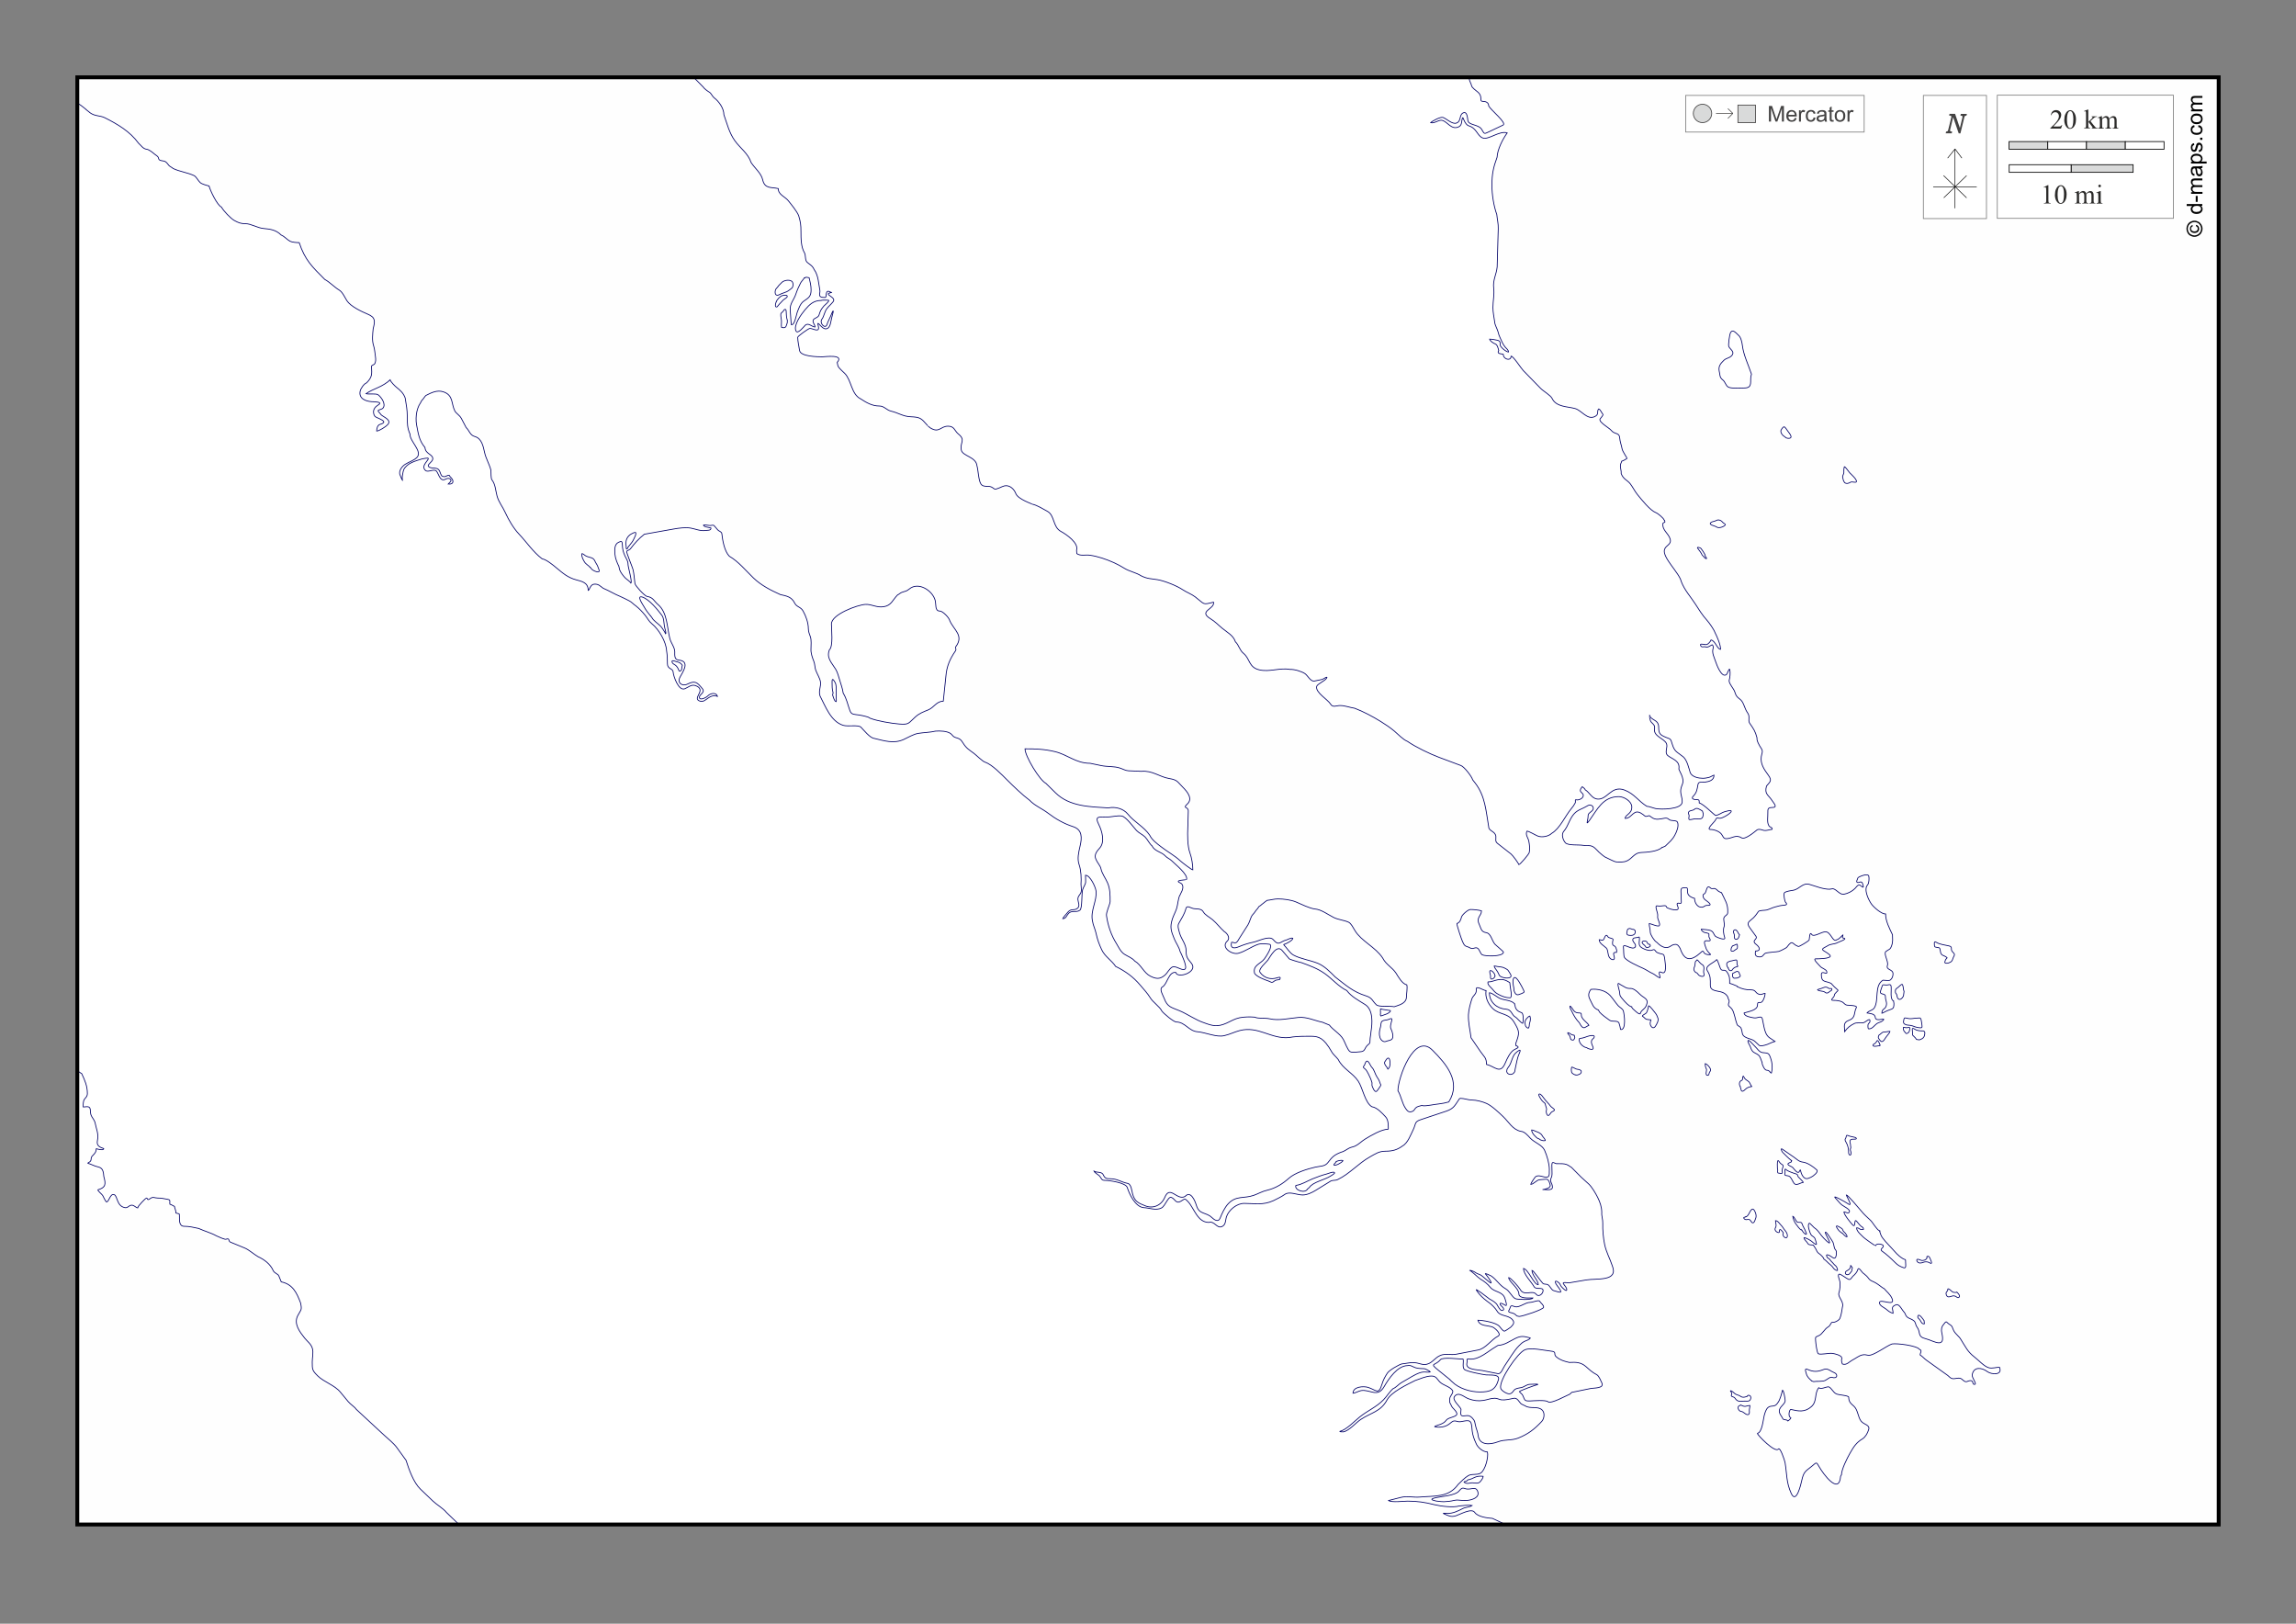 <?xml version="1.0" encoding="UTF-8"?>
<!DOCTYPE svg PUBLIC "-//W3C//DTD SVG 1.1//EN" "http://www.w3.org/Graphics/SVG/1.1/DTD/svg11.dtd">
<!-- Creator: CorelDRAW -->
<svg xmlns="http://www.w3.org/2000/svg" xml:space="preserve" width="297mm" height="210mm" version="1.1" style="shape-rendering:geometricPrecision; text-rendering:geometricPrecision; image-rendering:optimizeQuality; fill-rule:evenodd; clip-rule:evenodd"
viewBox="0 0 29700 21000"
 xmlns:xlink="http://www.w3.org/1999/xlink">
 <rect x="0" y="0" width="29700" height="21000" fill="#808080" stroke="none"/>
 <defs>
  <style type="text/css">
   <![CDATA[
    .str1 {stroke:black;stroke-width:10;stroke-opacity:0.502}
    .str3 {stroke:black;stroke-width:50}
    .str5 {stroke:#434242;stroke-width:10}
    .str2 {stroke:black;stroke-width:10}
    .str0 {stroke:#000066;stroke-width:10}
    .str6 {stroke:#2B2A29;stroke-width:7.62}
    .str4 {stroke:black;stroke-width:7.62}
    .fil7 {fill:none}
    .fil0 {fill:#FEFEFE}
    .fil9 {fill:#D9DADA}
    .fil1 {fill:white}
    .fil5 {fill:#FEFEFE;fill-rule:nonzero}
    .fil4 {fill:#D9DADA;fill-rule:nonzero}
    .fil8 {fill:#434242;fill-rule:nonzero}
    .fil6 {fill:#2B2A29;fill-rule:nonzero}
    .fil3 {fill:black;fill-rule:nonzero}
    .fil2 {fill:#FEFEFE;fill-rule:nonzero;fill-opacity:0.502}
   ]]>
  </style>
 </defs>
 <g id="Plan_x0020_1">
  <rect class="fil0" x="1000" y="1000" width="27700" height="18717"/>
  <path class="fil1 str0" d="M19199 19717l-13262 0 -161 -155c-43,-54 -126,-100 -177,-149l-160 -153c-91,-87 -149,-256 -187,-374l-118 -163c-44,-60 -113,-113 -169,-165l-356 -330c-28,-39 -73,-62 -106,-102l-100 -121c-75,-91 -214,-131 -294,-211 -69,-69 -70,-80 -70,-179 0,-58 18,-122 1,-178 -17,-56 -65,-88 -100,-132 -64,-81 -144,-185 -88,-290 43,-82 56,-69 36,-164 -50,-133 -102,-242 -250,-272l-31 -77c-12,-29 -56,-32 -74,-71 -37,-83 -113,-140 -195,-178 -57,-33 -116,-89 -175,-113l-182 -75c-32,-13 -5,-59 -59,-37 -12,5 -106,-35 -122,-44 -71,-40 -157,-62 -230,-96 -66,-13 -116,-28 -188,-28 -65,0 -61,-75 -61,-122 0,-56 -1,-34 -45,-49 0,-33 -14,-57 -20,-87 -17,-6 -36,-22 -58,-27 -8,-31 14,-56 -26,-63 -38,-7 -93,-19 -130,-17 -43,0 -62,-22 -100,7 -45,34 -27,-10 -50,-7 -7,1 -111,104 -111,127 -22,0 -43,-35 -77,-35 -38,0 -49,39 -88,32 -112,-22 -92,-155 -142,-169 -51,-14 -63,95 -97,95l0 -2c-13,-3 -41,-69 -49,-82 -11,-17 -76,-69 -59,-74 100,-28 101,-74 74,-169 -5,-61 -11,-113 -74,-126 -52,-11 -89,-36 -133,-47 0,-9 30,-15 34,-29 8,-2 9,-32 10,-39 4,-18 12,-25 24,-37 24,-24 41,-45 41,-81 1,0 1,-1 3,-2 10,6 85,21 88,7 6,-1 5,-5 5,-9 -57,-19 -94,-41 -81,-103 19,-92 -17,-155 -32,-238 -23,-61 -59,-71 -59,-146 0,-75 -48,-51 -92,-51l-1 -1c0,-30 -1,-47 6,-77 8,-35 48,-47 48,-95 0,-100 -33,-172 -73,-258l-58 -37 0 -12514c63,29 112,84 168,125 62,45 128,32 189,63 165,83 325,177 435,328 33,29 59,74 105,79 32,3 80,44 104,64 21,18 46,25 51,55 7,39 61,23 90,43 19,13 28,29 43,47 16,18 40,25 55,40 86,41 189,53 271,92 29,14 51,64 79,90 23,21 86,37 115,44 14,57 104,248 160,273 27,49 117,145 166,173 52,29 82,42 145,42 73,0 151,54 233,62 90,8 162,18 229,85 46,19 72,57 115,80 26,14 87,18 118,18 75,225 166,311 331,476 66,36 123,99 187,138 43,26 72,95 99,137 47,73 188,140 269,174 106,43 94,95 71,188 -7,72 -17,151 5,219 16,49 17,99 25,149 4,27 5,70 -15,91 -12,12 -38,11 -37,32 6,98 10,136 -64,210 -33,11 -74,71 -82,104 -22,93 61,133 148,139 25,2 152,0 88,40 -41,25 -72,60 -62,111 9,49 34,50 73,68 56,26 92,51 9,75 -33,9 -43,56 -43,86 31,0 121,-58 142,-82 59,-64 -60,-100 -88,-132 6,6 -22,-30 -29,-36 -28,-25 38,-26 55,-45 46,-50 -20,-144 -61,-174 -28,-20 -119,-4 -157,-14 36,-27 115,-63 158,-81 46,-19 118,-62 154,-98 5,22 62,80 81,95 48,38 93,77 114,140 13,81 27,152 27,236 0,93 -1,148 36,233 -6,89 166,222 88,300 -38,38 -103,58 -148,86 -41,25 -97,91 -67,146 7,14 23,64 34,67 -21,-7 3,-127 12,-144 46,-87 154,-110 236,-137 9,-3 77,-14 80,-8 13,23 -102,96 -36,157 34,32 109,-27 142,9 32,36 46,146 120,103 23,-14 58,-13 68,12 6,16 -27,42 -36,52 30,3 66,-2 61,-40 -5,-34 -38,-50 -49,-74 -20,0 -24,9 -38,11 -6,12 -46,9 -55,-1 -27,-31 -21,-81 -64,-96 -29,-10 -61,-2 -89,-14 -70,-29 35,-64 35,-114 0,-58 -96,-60 -101,-144 -77,-92 -87,-180 -109,-295 -10,-51 -7,-120 4,-170 6,-27 14,-51 26,-77 6,-14 34,-54 35,-63 3,-2 2,-1 3,-4 16,-13 35,-47 52,-64 69,-35 145,-75 228,-47 129,44 99,149 146,245 17,34 62,55 85,98l62 118c45,44 49,99 113,117 87,24 108,122 125,202 18,85 63,153 83,235 2,27 -2,104 13,123 46,59 47,140 66,209 23,83 73,138 107,215 42,92 106,202 175,275 100,105 185,235 302,323 50,5 146,84 185,117 82,68 146,125 254,154 83,22 156,38 156,138 17,-4 27,-80 79,-82 57,-3 72,23 115,53 76,31 147,77 223,107 37,15 73,36 109,53 37,17 59,48 91,68 48,39 82,75 121,123 31,39 46,76 86,108 91,74 183,230 190,347 10,65 11,104 11,171 0,71 72,58 74,106 3,53 71,253 153,216 59,-26 90,-67 159,-30 110,59 -74,159 39,192 73,21 112,-100 222,-63 -19,-59 -95,-38 -125,-5 -18,20 -108,66 -108,16 0,-38 78,-60 39,-109 -69,-86 -96,-109 -195,-60 -69,34 -135,-19 -94,-92 38,-69 133,-205 -18,-219 -58,-6 -51,-61 -51,-108 0,-57 -49,-112 -64,-172 -37,-146 -31,-334 -151,-437 -57,-49 -63,-94 -143,-106 -31,-5 -152,-137 -157,-166 -7,-52 -12,-132 -25,-182 -8,-31 -88,-223 -82,-236 5,-10 36,-16 47,-30 54,-72 111,-135 182,-191l378 -67c66,-12 156,-24 222,-12 61,11 123,40 189,31 24,-5 73,5 73,-32 -22,-7 -51,-10 -75,-17 -5,-2 -30,-17 -20,-23 5,-3 63,6 74,7 18,3 35,-5 52,-3 10,1 48,54 60,64 16,15 47,20 49,46 9,85 34,228 97,291 120,70 212,185 314,283 98,94 224,158 346,213 81,18 146,29 185,110 26,52 78,48 108,101 37,65 69,153 69,230 0,35 14,73 26,104 16,44 8,112 8,159 -3,52 17,109 36,157 16,39 12,79 26,118 18,49 53,101 61,150 9,60 -28,114 -6,182 69,131 139,331 300,380 61,19 194,-10 229,24 37,37 117,140 172,145 127,30 252,73 381,14 57,-26 127,-69 189,-79 71,-12 155,-12 222,-29 57,-5 158,-2 201,35 19,16 28,38 55,46 56,17 70,22 102,74 43,69 79,87 139,132 30,22 118,110 147,115 89,30 216,162 283,229 86,86 195,191 292,264 63,68 164,109 238,166 97,74 207,137 323,174 120,39 118,142 90,256 -18,79 -38,160 -11,237 25,71 30,177 24,253 0,29 9,72 2,99 -11,39 -46,52 -42,100 3,32 28,80 -2,108 -42,40 -80,1 -124,49 -10,10 -72,83 -72,89 43,0 50,-38 74,-65 46,-52 105,-8 151,-46 31,-26 19,-210 34,-264 9,-32 37,-68 39,-98 2,-29 -2,-60 -2,-89 61,0 130,153 136,202 16,126 -76,258 -45,392 7,51 34,103 45,154 17,81 39,140 74,216 42,89 128,136 180,215 125,61 229,136 318,242 43,51 94,105 128,161 37,62 122,114 151,173 19,29 153,143 188,143 113,0 162,118 273,126 105,8 247,76 349,50 70,-16 129,-47 197,-65 242,-64 406,113 640,90 60,-13 147,-16 209,-16 121,0 182,-12 266,87 25,30 54,74 73,109 20,39 63,71 88,105 58,119 186,171 258,279 57,85 88,281 177,331 68,10 135,85 178,132 35,38 34,105 34,154 -2,2 -2,3 -4,5 -83,0 -222,82 -294,126 -45,27 -84,69 -130,91 -25,12 -53,14 -78,27 -36,18 -67,46 -108,54 -88,35 -113,62 -167,133 -39,52 -102,45 -163,59 -103,23 -263,73 -341,143 -81,72 -169,128 -279,155 -66,14 -115,45 -177,67 -127,45 -229,-2 -333,112 -43,47 -78,123 -101,181 -25,62 -78,22 -111,-9 -73,-68 -159,-34 -195,-150 -20,-64 -75,-202 -149,-119 -107,55 -193,-153 -262,12 -41,99 -147,151 -253,108 -87,-35 -134,-53 -162,-150 -12,-43 -17,-131 -66,-140 -86,-17 -131,-60 -225,-60 -46,0 -68,-3 -88,-49 -21,-47 -81,-25 -121,-49 7,20 55,45 72,63 23,25 23,56 63,56 66,0 276,31 295,92 27,87 104,249 211,261 74,2 160,42 232,4 51,-27 85,-153 128,-136 49,19 56,88 123,49 50,-29 47,-44 92,5 82,89 122,269 270,269 75,-21 100,80 166,55 56,-21 47,-86 62,-130 31,-88 133,-171 228,-171 140,0 243,26 378,-35 51,-26 103,-49 149,-82 58,-42 157,8 230,8 58,0 120,-30 169,-60l196 -121c27,-13 58,-3 88,-18 155,-74 268,-210 415,-292 75,-42 118,-75 207,-75 84,0 149,-17 217,-68 68,-36 109,-151 142,-219 29,-60 12,-94 88,-119l336 -112c103,-34 115,-83 169,-159 2,0 10,-6 12,-7 51,0 101,22 149,22 60,0 135,20 190,44 66,28 165,122 218,173 70,67 120,165 225,188 50,1 94,57 125,90 52,55 153,86 183,154 31,69 62,174 62,249 -4,26 10,90 -24,98 -48,11 -108,-35 -152,-6 -11,7 -66,91 -66,101 38,0 74,-56 117,-60l83 -7c33,-3 48,51 53,77 8,40 -71,53 -99,58 28,-7 128,21 128,-32 0,-55 -43,-72 -14,-125 23,-41 -7,-173 15,-192 9,-8 37,12 48,13 35,2 73,-2 107,4 42,7 58,25 91,45l124 125 99 90c40,37 90,122 115,172 31,63 53,125 53,197 -4,42 15,90 13,137 -3,86 7,192 24,275 21,100 68,181 99,275 84,209 -202,161 -337,184l-219 37c-16,3 -93,-15 -77,11 15,25 44,48 44,77 0,37 -58,-27 -63,-32 -16,-12 -20,-39 -35,-53 -55,-49 -66,-18 -26,34 76,99 60,97 -45,64 -28,-8 -46,-56 -70,-73 -25,-18 -53,-2 -72,-23 -24,-23 -121,-167 -139,-167 0,65 82,131 82,187 -56,0 -126,-195 -191,-211 0,77 99,170 137,237 26,46 127,-8 115,59 -7,40 -59,77 -88,39 -49,-63 -156,33 -208,-65 -13,-25 -124,-152 -148,-152 0,53 132,137 132,211 0,66 134,53 182,53 -7,28 -203,22 -228,9 -46,-23 -72,-98 -126,-128 -80,-45 -115,-118 -187,-166 -8,-5 -87,-42 -74,-26 16,19 75,93 75,118 -21,0 -105,-87 -137,-104 -25,-12 -54,-20 -75,-37 -12,-10 -68,-28 -69,-24 22,4 109,94 142,114 51,30 90,61 128,107 53,65 160,50 189,145 6,21 40,114 -1,84 -11,-8 -73,-44 -61,-7 4,13 84,66 23,77 -21,4 -50,-51 -61,-71 -18,-33 -66,-59 -99,-77l-110 -83 -54 -35c-31,-21 31,54 32,55 33,40 89,85 132,115 26,18 80,73 95,101 41,74 136,50 195,108 43,43 15,71 -18,104 -7,7 -71,49 -78,50 -21,3 -50,-43 -68,-63 -44,-49 -214,-78 -277,-78 20,81 134,65 191,89 28,12 116,87 73,115 -92,46 -162,162 -261,181l-284 55c-63,12 -143,-10 -202,14 -83,33 -114,119 -210,119 -42,0 -85,-23 -133,-25 -60,-2 -102,13 -158,17 -45,13 -164,82 -188,120 -33,52 -51,84 -69,143 -43,142 -72,76 -179,41 -59,-19 -196,-11 -196,76 21,0 77,-30 106,-35 115,-18 212,97 297,-51 57,-99 172,-272 305,-272 40,-9 69,18 102,28 35,11 78,10 115,12 11,1 75,35 75,42 -28,7 -59,-1 -90,1 -62,5 -137,52 -190,83l-98 57c-32,19 -68,63 -102,74 -47,40 -80,98 -124,144 -91,95 -209,142 -311,225 -73,59 -168,163 -258,186 0,4 42,6 48,5 76,-14 160,-117 225,-160 135,-90 259,-101 340,-252 56,-105 261,-200 366,-253 69,-22 132,-55 207,-57 66,-2 75,43 114,80 45,42 129,57 161,107 15,24 -23,65 -32,88 -6,16 -6,34 -6,51 0,28 21,41 23,61 17,32 53,52 68,89 23,56 -100,50 -134,95 -23,30 -39,37 -74,53 -14,7 -77,21 -77,31 61,15 137,5 187,-33 48,-36 51,-52 113,-33 45,14 136,-37 165,7 18,27 17,82 21,114 8,61 25,107 51,163 20,51 89,109 146,109 16,65 -28,238 -89,274 -49,29 -112,3 -162,34 -42,26 -92,76 -128,112 -122,171 -302,146 -496,163 -82,7 -166,-16 -247,5l-157 40c38,28 197,8 248,8 127,0 222,15 342,45 81,20 245,42 326,17 55,-3 110,-15 164,-5 -27,20 -86,21 -120,39 -64,33 -125,63 -199,63 -9,0 -66,-6 -51,1 58,26 95,51 162,29 58,-19 203,-103 243,-43 39,57 165,73 229,77l190 90 -295 0zm-10373 -11113c-21,-32 -44,-40 -78,-47 -11,-2 -65,-29 -54,6 8,27 31,28 49,45 17,16 31,40 38,62 4,11 12,15 22,7 15,-11 16,-20 16,-40l7 -33zm-412 -639c-30,-37 -60,-75 -82,-116 -13,-24 -107,-156 -20,-126 88,31 193,160 248,233 29,38 26,87 33,132 3,22 7,38 13,59 2,6 12,49 4,51 -7,-21 -48,-82 -65,-100 -29,-29 -96,-75 -110,-107l-20 -27zm-409 -641c-22,-44 -46,-103 -50,-153 -5,-54 -10,-133 48,-158 33,-14 45,-17 47,25 2,64 10,100 36,156 19,40 38,60 38,108 0,30 57,225 37,240l-2 -1c-3,-16 -55,-50 -68,-63 -27,-27 -62,-72 -75,-107l-11 -47zm91 -291c0,-50 15,-85 54,-117 8,-6 74,-46 75,-22 2,29 -16,51 -26,77 -12,30 -36,57 -56,82 -8,9 -20,23 -24,35 -2,4 -7,12 -12,12 -9,0 -7,-25 -7,-32l-4 -35zm-462 305c-22,-26 -58,-42 -75,-73 -17,-30 -40,-69 -31,-105 14,0 33,21 46,28 31,19 73,18 100,39 20,16 23,38 37,59 20,29 25,51 37,82 22,58 -74,14 -91,-4l-22 -27zm3621 1951c91,36 276,67 377,75 128,10 115,-7 208,-91 53,-48 104,-66 168,-92 75,-31 106,-112 193,-112l1 -1 34 -325c10,-125 52,-221 121,-321 23,-34 -9,-36 7,-58 107,-146 -24,-213 -78,-336 -6,-36 -90,-125 -129,-125 -67,0 -45,-85 -61,-142 -37,-127 -218,-240 -334,-143 -41,34 -54,26 -98,44 -21,8 -32,24 -53,32 -65,65 -80,138 -181,153 -93,14 -153,-34 -235,-30 -102,5 -440,129 -440,253 0,70 25,290 -26,334 -42,103 29,167 80,250 24,40 39,94 52,139 17,57 38,112 46,171 46,75 57,145 86,224 15,42 34,49 77,54 57,6 106,16 161,33l25 15zm4110 1412c-5,95 -5,243 28,332 23,62 37,153 37,218 -14,0 -147,-102 -163,-118 -75,-70 -170,-120 -250,-183 -53,-41 -115,-86 -145,-148 -70,-106 -203,-173 -281,-271 -58,-73 -163,-101 -255,-82 -238,-15 -501,-17 -681,-194l-126 -124c-81,-40 -270,-351 -270,-446 140,0 244,3 382,35 167,38 274,152 460,152l145 30c81,17 164,6 242,32 35,11 73,34 110,35l166 7c144,-13 232,71 360,93 108,18 103,39 177,113 55,55 133,147 58,216 -68,63 14,30 12,92l-5 176 -1 33zm-102 875c-24,45 -26,120 -42,171 -14,45 -39,89 -54,133 -37,113 -19,159 23,263 20,50 64,110 74,160 19,36 84,178 72,218 -18,59 -123,-37 -169,-15 -42,20 -62,76 -101,108 -64,54 -112,47 -184,12 -85,-41 -124,-152 -203,-196 -38,-44 -85,-57 -132,-87 -51,-32 -75,-90 -105,-139 -68,-108 -111,-235 -129,-361 -6,-43 39,-130 47,-180 0,-85 1,-164 -33,-244 -26,-61 -72,-118 -86,-185 -8,-38 -48,-79 -63,-117 -32,-62 14,-111 49,-151 68,-78 28,-219 -13,-300 -59,-118 6,-98 98,-98 63,0 140,-23 198,-14 56,9 150,143 191,187 30,32 79,52 111,84 34,34 56,88 92,117 29,67 125,78 169,128 22,25 59,38 84,63 38,40 217,178 191,244 -1,3 -167,5 -83,41 60,26 32,98 7,141l-7 16zm1931 1679c52,70 138,111 182,187 22,38 55,139 88,159 33,19 93,3 129,2 71,-3 53,-45 97,-85 27,-25 32,-20 32,-63 0,-38 11,-73 12,-109 18,-111 32,-285 -76,-354 -85,-54 -177,-101 -237,-181 -101,-47 -191,-153 -283,-218 -96,-68 -194,-103 -304,-143 -16,-1 -151,-41 -157,-49l-91 -107c-70,-83 -150,71 -185,123 -19,28 -131,118 -101,160 53,72 136,97 221,69 4,-1 34,-11 36,-4 10,3 -3,24 -4,27 -28,7 -47,1 -71,21 -35,29 -38,10 -76,-3 -48,-16 -147,-53 -177,-97 -27,-107 75,-121 126,-188 18,-24 126,-183 63,-190 -42,-5 -109,-11 -148,3 -87,31 -161,89 -251,114 -83,23 -232,-77 -144,-158 43,-39 0,-101 -39,-123 -53,-47 -97,-108 -151,-153 -44,-37 -95,-58 -122,-105 -23,-40 -81,-33 -119,-38 -43,-6 -91,-52 -104,1 -19,72 -57,126 -92,190 -21,38 2,87 10,124 24,83 85,142 85,230 0,85 18,99 69,162 91,113 -182,204 -203,118 -93,-13 -107,149 -172,187 -48,26 10,113 21,146 43,118 96,118 204,164 105,45 202,117 313,154 113,42 175,56 290,5 58,-26 106,-57 169,-70 60,-12 133,-13 195,-8 52,23 134,8 192,21 123,28 252,-6 375,-17 109,-10 207,41 311,62l90 37zm838 -235c-48,-11 -193,6 -226,-23 -55,-49 -51,-90 -136,-117 -169,-52 -262,-139 -398,-244 -67,-67 -137,-140 -225,-177 -100,-41 -225,-57 -316,-107 -48,-27 -85,-93 -125,-133 0,-1 1,-2 1,-3 27,-7 117,-53 117,-81 -22,-9 -60,13 -81,21 -87,20 -96,87 -173,-3 -49,-58 -192,20 -258,33 -58,11 -126,33 -181,56 -61,26 -121,32 -100,-55 18,-4 33,12 54,6 22,-7 35,-40 47,-58l111 -174c23,-37 33,-95 57,-126 18,-19 33,-38 47,-60 6,-9 13,-15 20,-23 7,-9 13,-21 20,-29 19,-8 33,-27 51,-38 7,-5 15,-12 22,-18 10,-7 20,-14 30,-22 47,-4 92,-19 140,-19 73,0 171,12 238,41 62,27 175,82 239,89 84,6 169,72 243,109 64,32 132,34 194,62 34,15 63,77 83,109 84,138 264,211 359,355 42,84 125,122 172,195 32,50 78,137 140,152 10,40 -5,113 -5,159 0,66 -71,96 -126,113l-37 12zm-176 106c5,-25 -2,-54 2,-79 7,0 18,7 26,8 33,7 68,8 101,15 2,10 -1,14 -10,21 -14,10 -26,20 -44,25 -23,7 -46,19 -70,24l-5 -14zm-12 262c-3,-34 2,-71 13,-102 9,-23 0,-65 24,-80 23,-15 52,-10 78,-20 27,-10 52,-27 44,13 -7,32 -26,80 -9,110 16,30 38,104 11,131 -19,19 -54,18 -77,29 -33,15 -68,-20 -77,-50l-7 -31zm-96 617c-7,-31 -30,-83 -45,-112 -12,-23 -29,-58 -51,-73 -33,-23 -6,-28 2,-53 35,-107 66,14 93,39 28,26 40,84 62,118 18,26 32,49 41,80 7,26 22,23 2,49 -14,20 -26,42 -43,59 -27,27 -59,-60 -62,-75l1 -33zm195 -198c-14,-17 -44,-53 -29,-75 9,-12 25,-43 39,-47 28,-7 28,54 28,71 0,27 -6,55 -28,72l-10 -21zm462 494c47,6 149,-18 204,-23 47,-5 89,-14 132,-26 164,-263 -31,-489 -212,-670 -234,-234 -446,360 -446,525 44,73 51,158 100,230 25,37 45,55 92,35 16,-7 25,-29 37,-42 20,-20 52,-25 79,-32l14 2zm-1490 1076c-35,64 -168,16 -154,-42 3,-1 2,-1 4,-4 72,-9 146,-57 212,-84 57,-23 123,-48 183,-63 18,-5 93,-37 104,-17 6,11 -46,39 -55,45 -71,47 -226,75 -272,146l-22 19zm370 -355c26,-10 59,-19 87,-13 0,16 -48,41 -61,48 -12,6 -26,11 -39,13 -27,5 -20,-13 -3,-24l17 -23zm-8312 -14022l123 125c13,22 59,55 81,68 23,14 38,54 61,72 62,46 126,137 126,219 41,115 68,232 141,335 68,96 172,164 211,283 48,74 131,138 150,224 27,121 115,92 201,113 0,80 88,103 131,158 40,50 109,134 133,191 24,80 30,119 30,206 0,91 0,199 45,275 20,35 4,96 36,124 36,31 67,42 90,94 55,75 57,182 74,270 4,19 -10,56 -1,70 13,22 45,20 69,20 26,0 -6,-111 64,-71 21,12 36,2 2,11 -87,23 82,55 38,114 -23,31 -58,59 -83,92 -29,39 -37,101 -61,132 -43,55 46,142 65,68 9,-33 29,-63 42,-96 45,-113 48,-93 19,8 -14,47 -14,140 -73,148 -61,9 -127,-134 -102,-37 25,96 -70,30 -109,32 -20,1 -157,101 -157,114 0,55 16,116 24,171 12,79 232,82 295,82 33,0 287,-37 192,72 6,21 4,41 17,60 16,24 59,61 80,82 88,88 84,269 205,329 77,50 149,93 243,93 63,0 92,53 153,67 93,21 150,68 253,72 122,5 136,20 210,105 -2,1 31,32 41,38 119,74 130,-21 232,-21 83,0 83,60 133,101 98,80 19,106 38,207 15,80 192,87 203,205 17,61 20,189 51,235 19,29 55,30 85,30 46,0 54,9 90,34 19,13 97,-33 129,-40 68,-15 126,43 147,99 27,74 219,137 219,139 58,14 135,60 188,90 100,54 68,203 178,262 67,36 232,149 201,242l3 44c49,35 111,12 171,21 107,16 210,52 309,96 45,20 92,46 134,72 67,42 151,55 218,98 80,40 125,36 211,50 91,15 251,79 327,130 51,34 114,56 162,93 128,98 90,105 237,68 18,92 -205,114 -39,215 62,38 98,79 153,124 63,52 141,90 169,174 45,41 53,108 104,149 87,71 66,180 203,213 136,32 266,-30 399,-5 53,-4 150,25 193,54 37,25 73,106 123,96l102 -21c7,-1 80,-52 55,-15 -25,37 -121,75 -128,106 -18,79 144,168 181,230 27,46 74,17 121,17 67,0 126,26 189,35 110,41 239,110 340,173 63,39 116,75 173,122 50,42 111,109 171,134 107,74 286,160 408,206l283 106c43,16 140,141 152,185l32 41c132,171 139,359 175,567 0,56 88,57 93,124 3,38 -13,62 21,90l175 137c22,18 95,115 101,138 15,0 131,-135 135,-158 10,-50 3,-97 -6,-146 -8,-44 -48,-81 -24,-130 24,0 110,52 140,64 53,21 140,5 180,-35 106,-62 175,-226 254,-320 20,-24 36,-45 50,-73 9,-17 -8,-48 14,-41 27,8 74,-12 86,-38 28,-63 -80,-47 -9,-131 11,9 35,24 39,40 55,33 83,109 152,119 133,19 181,-182 356,-116 128,49 176,140 288,210 33,1 82,23 116,30 68,13 336,12 342,-84 4,-66 -33,-111 -14,-184 9,-36 31,-64 24,-105 -10,-61 -31,-82 -53,-138 18,-108 -82,-127 -141,-173 -52,-41 4,-110 -20,-159 -33,-66 -165,-91 -154,-183 7,-52 -9,-58 -41,-91 -23,-23 -24,-96 -25,-96 20,80 120,54 120,162 0,79 17,98 93,129 63,25 61,16 82,87 31,105 67,103 142,165 51,42 74,150 92,208 27,54 107,70 162,70 29,0 51,-5 78,-11 25,-6 45,-24 67,-30 0,69 -64,83 -118,91 -42,6 -82,-14 -90,32 -11,62 -15,104 -63,152 -29,29 12,42 36,42 41,0 44,1 44,43 61,15 200,166 215,162 44,-9 72,-36 111,-48 170,-52 57,43 -29,77 -65,26 -58,-31 -92,38 -7,14 -119,114 -61,114 47,0 113,22 143,60 18,22 24,59 60,59 77,0 124,-59 200,-11 44,28 164,-73 201,-103 30,-16 60,1 88,7 36,6 71,-10 106,-14 7,-27 -26,-22 -41,-46 -28,-44 -12,-117 -14,-170 -2,-49 4,-66 55,-66 78,0 25,-51 0,-90 -47,-74 -102,-82 -72,-188 47,-57 75,-69 23,-141 -52,-72 -104,-143 -91,-238 6,-45 28,-67 -1,-109 -21,-31 -61,-98 -54,-135 -23,-88 -43,-114 -94,-188 -28,-40 11,-85 -30,-139 -39,-53 -46,-138 -99,-175 -39,-28 -50,-46 -64,-91 -15,-48 -71,-98 -74,-146 12,-43 18,-100 9,-144 -6,-30 -31,53 -42,63 -63,54 -131,-134 -142,-168 -18,-56 -50,-109 -32,-169 4,-12 1,-37 -9,-46 -5,-5 -46,29 -69,29 -24,0 -22,-8 -51,-3 -20,3 -34,-7 -34,-29 0,-16 61,3 77,0 23,-4 53,-41 60,-60 56,11 80,121 123,121 0,-61 -45,-163 -73,-218 -14,-40 -75,-127 -105,-160 -58,-64 -102,-135 -148,-207 -63,-98 -140,-179 -183,-292 -23,-110 -246,-310 -217,-412 17,-60 93,-63 74,-136 -20,-76 -109,-116 -93,-207 9,-7 15,-8 24,-12 0,-9 1,-27 -10,-29 -5,-22 -78,-84 -105,-94 -76,-29 -186,-169 -240,-235 -36,-45 -59,-95 -92,-138 -40,-51 -89,-57 -118,-133 4,-26 -9,-65 -10,-93 -2,-37 13,-44 17,-67 12,-2 57,-26 68,-35 5,-4 -58,-91 -63,-124 -8,-45 -28,-96 -31,-141 -5,-77 -64,-41 -112,-101 -24,-30 -165,-106 -142,-146 8,-10 45,-51 37,-59 -15,-15 -36,-70 -56,-70 -28,37 12,70 -52,100 -96,44 -169,-82 -252,-105 -94,-27 -244,-18 -297,-130 -19,-41 -113,-94 -149,-131l-224 -230c-27,-27 -129,-187 -158,-187 0,69 -101,44 -101,-24 -21,-7 -90,-2 -59,-49 -7,-26 -17,-75 -45,-85 -23,-8 -66,-36 -73,-62 25,0 83,10 108,16 23,6 34,28 28,50 -8,32 80,101 109,101 0,-25 -28,-47 -41,-61 -31,-34 -51,-87 -70,-128 -11,-24 -18,-44 -24,-70 -11,-43 -43,-90 -45,-134 -8,-60 -22,-121 -22,-182 0,-82 20,-169 10,-250 -13,-107 35,-174 45,-276l9 -328 5 -166c2,-66 -13,-121 -19,-184 -40,-111 -63,-259 -63,-378 0,-143 18,-231 67,-363 3,-98 75,-239 131,-314 -99,-33 -240,92 -315,66 -72,-25 -78,-127 -183,-158 -48,-14 -75,-112 -77,-107 -23,41 0,100 -58,123 -89,36 -137,-63 -203,-85 -47,-16 -100,42 -155,29 24,-24 131,-80 161,-68 45,17 119,91 172,73 66,-22 34,-104 86,-131 56,-29 58,71 63,98 11,63 137,48 177,112 40,66 30,64 96,33l182 -86c54,-26 -157,-193 -186,-248 1,-44 -38,-59 -74,-59 -39,0 -23,-29 -29,-59 -10,-52 -51,-69 -86,-101 -16,-15 -30,-27 -34,-49 -5,-24 -26,-55 -27,-76l-9 -34 -10024 0zm1086 2713c11,-21 34,-37 49,-55 27,-32 97,-45 133,-21 23,16 23,72 1,90 -19,15 -44,36 -65,46 -33,15 -63,21 -95,38 -55,29 -65,-28 -47,-70l23 -28zm-16 188c6,-25 50,-70 75,-77 16,-4 66,-16 66,10 0,15 -37,33 -47,42 -11,9 -24,24 -34,35 -15,15 -29,30 -42,47 -5,7 -8,13 -19,12 -19,-2 -10,-39 -7,-50l7 -19zm367 -307c-3,0 -4,1 -7,1 -4,12 -36,45 -46,63 -24,46 -47,99 -63,148 -26,77 -78,118 -72,204l13 188 1 1c43,11 65,-127 76,-158 19,-49 40,-115 85,-146 66,-45 95,-62 95,-146 0,-57 -13,-105 -25,-156 -15,-2 -21,-7 -40,-7l-18 7zm-226 548c-10,-31 -14,-79 -14,-113 0,-35 -21,-36 -35,-9 -9,17 -33,24 -35,43 -3,31 9,63 9,94 0,24 -4,55 1,77l1 1c59,12 55,-10 73,-62l1 -31zm439 -256c-96,0 -149,49 -209,120 -45,53 -155,201 -117,275 22,45 99,-54 118,-73 41,-41 87,21 129,21 0,-29 -54,-77 -10,-106 24,-16 52,-21 61,-50 16,-55 27,-73 64,-117 14,-16 62,-50 62,-71 -18,-5 -56,-2 -76,-3l-22 3zm10876 7074c-54,54 -198,63 -272,66 -83,3 -113,76 -179,107 -47,22 -88,15 -138,15 -26,-3 -55,-20 -78,-30 -25,-11 -48,-22 -72,-35 -17,-10 -33,-25 -49,-38 -36,-26 -70,-76 -106,-95 -46,-24 -80,-8 -128,-17 -51,-10 -196,5 -228,-33 -31,-36 -56,-108 -20,-149 59,-69 73,-163 137,-230 47,-50 112,-63 167,-98 57,-37 105,28 58,66 -57,47 -44,36 -50,91 -6,48 -30,99 20,30 102,-142 174,-307 380,-307 65,0 163,58 167,129 5,97 -86,102 -86,153 95,0 107,-141 223,-56 13,6 33,31 46,30 51,-4 25,-25 74,12 54,41 110,20 170,11 26,-4 38,2 57,18 26,22 97,4 108,35 19,52 -11,121 -35,166 -34,64 -72,91 -123,142l-42 19zm522 -471c-33,-19 -71,-52 -104,-21 -23,21 -76,9 -76,48 0,12 9,22 9,35 0,12 -13,50 6,50 21,0 43,-7 63,-10 26,-5 54,6 82,-2 28,-7 31,-41 31,-67l-10 -32zm-3105 1682c-12,-26 -74,-211 -70,-227 36,-9 51,-49 59,-82 7,-31 86,-99 115,-99 43,0 101,6 141,16 0,1 2,3 3,3 0,60 -71,84 -31,169 27,58 24,101 94,112 59,10 71,101 109,147 15,17 116,97 114,108 -2,0 -1,2 -4,3 -17,53 -228,48 -270,29 -27,-12 -34,-65 -61,-85 -29,-22 -62,17 -94,-3 -44,-27 -70,-12 -93,-65l-12 -25zm480 446c-10,-21 -20,-45 -34,-64 -11,-14 -34,-44 -34,-60 13,0 27,5 40,7 30,5 70,5 96,21 25,14 40,17 54,44 9,18 46,57 18,75 -28,18 -93,7 -120,-8l-19 -14zm-57 5c-4,-10 -3,-21 -10,-31 -9,-11 -21,-30 -35,-35 -44,-17 -13,48 -13,64 0,11 -3,29 4,38 11,15 38,-5 45,-15l10 -21zm191 86c-58,-36 -94,-48 -160,-35 -47,9 -73,27 -122,27 -12,35 38,69 60,96 28,34 38,45 79,67 44,23 94,42 144,42 39,0 3,-136 3,-159l-4 -39zm52 68c-7,-31 -22,-104 2,-129 33,-33 106,123 117,144 5,10 14,27 14,38 0,12 -56,30 -67,34 -38,14 -54,-23 -64,-53l-2 -34zm7 202c-48,-44 -124,-40 -182,-63 -40,-16 -103,-75 -141,-75 0,122 97,204 214,212 76,5 72,74 121,101 28,16 76,82 98,82 6,-25 11,-128 -16,-137 -48,-17 -81,-41 -86,-99l-9 -21zm139 258c-4,-17 4,-46 16,-58 9,-9 31,-37 46,-37 10,29 8,55 -2,86 -4,12 -6,23 -6,36 0,6 -2,17 -5,22 -2,3 -8,10 -8,12 -16,0 -36,-23 -38,-38l-3 -23zm-120 258c49,-136 51,-150 -22,-273 -75,-126 -191,-92 -278,-179 -59,-59 -99,-143 -85,-230 -32,0 -135,-76 -127,-13 8,57 -42,76 -56,119 -19,56 -43,147 -45,206 -3,108 21,194 34,298l121 177c45,67 79,77 79,167 112,28 178,136 244,-21 23,-54 59,-132 108,-165 34,-23 95,-31 26,-59l1 -27zm-115 340c5,-15 20,-33 29,-47 31,-46 42,-131 83,-167 25,-23 83,-73 49,1 -30,66 -37,131 -53,198 -7,27 1,39 -23,62 -28,26 -80,18 -88,-23l3 -23zm892 69c-14,2 -52,-21 -55,-35 -3,-11 -4,-24 -4,-35 0,-13 2,-21 5,-32 7,0 18,6 24,8 14,7 32,18 47,20 18,2 53,8 53,31 0,28 -27,36 -50,43l-20 1zm-481 823c-16,4 -47,-33 -58,-44 -14,-14 -34,-47 -34,-68 11,-3 50,17 62,21 28,10 62,24 76,54 8,17 39,42 39,62 -26,6 -36,0 -61,-8l-25 -17zm83 -454c-15,-11 -44,-38 -53,-55 -3,-6 -48,-68 -20,-68 20,0 45,38 56,53 26,38 61,67 88,105 10,14 53,35 49,50 -3,13 -31,19 -41,30 -12,12 -39,71 -58,20 -6,-15 -9,-32 -4,-48 7,-21 -6,-39 -10,-59l-7 -28zm534 -724c-18,2 -51,-22 -63,-35 -21,-22 -34,-48 -30,-77 7,-1 11,-7 20,-7 39,-3 78,-25 116,-33 20,-4 76,-12 55,25 -4,8 -17,15 -22,22 -23,31 -6,62 7,93 21,51 -29,36 -62,25l-20 -13zm-92 -321c-39,-39 -74,-96 -96,-146 -7,-16 -21,-35 -24,-52 -11,-53 42,34 50,44 20,24 43,28 74,28 27,0 21,15 23,35 4,30 30,54 51,74 9,9 46,41 46,52 -47,16 -64,60 -105,-2l-19 -33zm-63 164c-15,-3 -33,-7 -46,-16 -12,-8 -26,-19 -41,-19 -3,12 14,25 21,34 15,16 10,38 21,54 4,5 22,9 29,8 10,-1 19,-24 21,-32l-7 -30zm311 -328c-71,-25 -78,-78 -108,-133 -29,-53 -22,-89 10,-134 83,-10 188,13 247,77 40,44 68,91 106,134 22,24 59,38 68,71 12,48 37,238 -32,238 -2,-1 -3,-2 -5,-3 -5,-25 -11,-57 -20,-81 -16,-40 -85,-12 -121,-36 -42,-29 -99,-71 -132,-107l-13 -26zm428 -42c-37,-8 -85,-64 -109,-92 -28,-34 -45,-46 -45,-92 0,-25 -47,-146 -3,-112 24,18 51,28 75,44 24,15 47,15 74,15 37,0 87,45 112,71 56,59 126,57 86,152 -20,48 -66,55 -79,106 -24,6 -75,-51 -94,-66l-18 -25zm249 169c-13,-1 -43,-4 -55,-7 -23,-7 -34,-32 -54,-40 -2,-17 41,-26 54,-47 11,-18 24,-68 27,-88 17,0 73,78 85,92 18,22 28,45 36,71 10,30 -18,79 -34,103 -37,52 -80,-22 -64,-58l6 -26zm719 663c2,-8 2,-16 2,-23 0,-6 -4,-8 -7,-13 -7,-18 -11,-40 -11,-60l1 -1c27,7 80,65 68,92 -3,8 -11,15 -14,23 -4,9 -5,25 -11,32 -5,5 -13,5 -20,4 -10,-3 -11,-16 -12,-25l4 -29zm437 197c-16,-23 -13,-63 14,-74 25,-10 14,-27 20,-48 9,-26 15,6 20,14 17,25 42,32 62,52 9,9 25,54 34,56l0 2c-35,6 -59,12 -86,39 -7,7 -18,18 -27,21 -27,7 -24,-22 -30,-38l-8 -24zm284 -309c-15,-31 -21,-72 -46,-94 -26,-24 -58,-26 -81,-55 -20,-25 -23,-59 -39,-81 -8,-11 -36,-74 0,-50 23,16 49,50 71,70 34,31 55,77 103,83 36,5 70,-2 88,36 34,76 43,151 24,228 -17,0 -21,-36 -58,-36 -30,0 -51,-54 -60,-79l-3 -21zm-318 -978c61,28 106,39 171,39 69,0 52,34 101,55 38,16 54,-9 85,-9 0,29 -19,85 -38,106 -29,32 -61,-16 -61,44 0,71 -121,85 -173,103 0,46 94,57 125,63 49,10 100,-37 111,14l22 108c10,49 29,108 70,135l71 48c-54,14 -81,37 -132,49 -80,20 -62,6 -128,-50 -32,-28 -74,-31 -110,-48 -69,-31 -45,-66 -68,-121 -10,-25 -43,-27 -52,-49 -22,-53 -35,-154 -65,-197 -31,-44 -62,-34 -40,-89 11,-28 -14,-43 -14,-68 -30,-56 -78,-67 -134,-77 -45,-9 -93,-20 -93,-74 0,-87 5,-120 -40,-193 -38,-62 99,-106 123,-142 7,0 37,85 41,98 22,76 57,11 92,64 37,56 34,85 34,146 39,10 54,19 92,34l12 10zm-61 -175c20,-4 41,-29 64,-23 21,5 18,29 28,43 9,12 6,21 -8,28 -8,4 -15,9 -23,12 -6,3 -13,2 -20,2 -11,0 -21,5 -31,-2 -10,-7 -17,-27 -14,-39l4 -21zm-59 -69c-15,-15 -20,-30 -20,-52 0,-25 43,-38 65,-40 13,-1 61,-20 65,-7 6,20 -1,42 7,63 6,14 16,15 -5,20 -24,5 -38,13 -54,31 -5,6 -8,15 -16,18 -13,4 -25,3 -32,-10l-12 -21zm54 -284c18,-5 35,-17 52,-22 10,-3 9,-4 11,6 2,10 4,32 1,42 -3,11 -16,16 -25,22 -12,8 -25,21 -40,20 -10,-1 -19,-4 -18,-16 2,-14 3,-29 12,-41l7 -10zm-461 345c-13,5 -29,-17 -34,-28 -13,-29 8,-44 10,-70 1,-12 3,-25 4,-37 1,-12 18,-21 20,-29l3 0c2,-7 20,14 21,17 7,10 18,19 26,28 16,18 32,12 40,41 4,13 2,39 -1,52 -4,20 5,37 5,56 0,34 -65,13 -74,-5l-20 -25zm-1038 -263c-49,0 -41,13 -30,58 11,41 -20,46 -48,24 -42,-32 -25,-108 -55,-138 -28,-28 -92,-60 -92,-108 17,0 36,13 52,4 14,-7 27,-84 54,-53 9,11 8,19 23,23 82,23 39,15 44,82 1,17 17,21 29,29 16,11 19,36 25,53l-2 26zm243 -71c-35,56 -164,-62 -154,6 4,26 1,109 12,129 26,48 190,119 243,143 43,19 81,49 124,67 26,11 70,55 96,55 6,-10 -41,-100 17,-70 76,39 48,-123 45,-149 -13,-113 -14,-71 -95,-105 -37,-15 -29,-54 -67,-35 -37,19 -124,-14 -153,-41 -36,-33 -7,-85 -17,-125l-1 -1c-3,-1 -4,-1 -7,-1 -9,13 -62,1 -74,25 -14,29 30,55 34,83l-2 19zm-21 -226c-22,5 -40,-19 -65,-9 -22,8 -17,25 -22,43 -12,37 15,44 47,44 20,0 34,-2 48,-15 15,-13 11,-28 11,-47l-19 -16zm211 194c-10,0 -19,0 -26,-7 -15,-15 -8,-29 -31,-35 -12,-3 -39,-3 -44,11 -7,22 29,37 38,52 7,11 9,18 23,19 17,1 33,-6 44,-19l-5 -21zm924 -670c45,99 87,145 81,260 -2,32 -31,35 -45,57 -20,30 12,87 -2,124 -16,42 -6,99 8,140 17,48 -107,-4 -118,-14 -27,-25 -23,-58 -64,-76 -32,-13 -86,-12 -121,-17 0,19 23,33 38,41 9,4 60,9 61,21 2,23 -6,31 7,52 35,58 -30,27 -54,37 -23,10 -4,54 1,71 14,48 31,69 67,103 8,7 -70,11 -87,-25 -14,-30 -23,-13 -42,4 -27,24 -55,46 -87,62 -103,50 -150,-36 -177,-117 -13,-23 -30,-53 -60,-53 -37,0 -51,17 -80,32 -60,31 -126,-20 -165,-61 -28,-13 -82,-98 -82,-130 0,-40 -14,-75 -14,-110 22,0 120,48 132,25 16,-29 -30,-83 -22,-120 9,-43 -50,-144 -4,-134 33,7 59,-1 90,-3 32,-1 22,20 39,29 28,14 158,55 139,-7 -3,-11 -19,-41 -10,-50 14,-14 53,13 52,-16l-4 -119c0,-23 -7,-62 21,-66 89,-14 52,11 66,69 9,37 56,58 88,66 0,53 36,122 100,114 22,-3 35,-24 58,-23 93,4 13,-47 -17,-70 -20,-15 -32,-34 -32,-59 0,-16 15,-17 25,-27 22,-22 20,-123 75,-67 10,10 32,4 45,4 22,-1 41,26 57,37l34 17zm232 544c-15,-12 -19,-37 -34,-51 -5,-5 -12,-12 -20,-12 -14,0 -23,11 -23,25 0,13 7,22 10,34 5,16 -3,40 5,53 4,7 12,12 20,12 18,1 21,-11 32,-23l12 -37zm1171 -587c-91,0 -176,-37 -262,-62 -95,-27 -126,61 -217,76 -24,4 -100,13 -112,35 -10,19 6,109 17,119 29,29 8,37 -24,39 -33,2 -77,11 -107,21 -37,9 -73,29 -111,40 -24,7 -96,2 -109,20 -21,29 -38,56 -64,81 -55,52 -98,60 -47,130l78 107c32,44 -69,53 7,110 42,32 63,83 -10,83 -11,44 -5,76 53,76 37,0 40,-19 64,-42 19,-17 103,-16 105,-21 27,-2 52,-2 77,-8 18,-5 96,-42 106,-56 79,-106 62,-37 147,-8 13,4 130,-68 140,-82 4,-6 4,-119 32,-75 26,43 125,-33 180,-33 71,0 94,147 147,102 27,-3 56,-44 78,-61 0,29 -23,35 15,43 45,9 -69,48 -86,57 -44,24 -84,11 -130,42 -30,20 -87,35 -51,60 16,11 91,51 89,72 -3,34 -160,35 -189,35 -44,0 46,82 60,99 18,22 75,37 82,63 18,64 -69,-26 -69,44 0,104 55,76 126,111 31,36 54,58 89,87 10,8 -47,39 -47,69 0,26 -68,64 -12,64 35,0 85,4 115,21 26,15 31,36 63,41 18,3 135,1 119,31 -36,67 -4,131 -97,165 -80,30 -54,80 -54,145 36,-49 69,-76 125,-104 28,-14 81,-4 114,-9 32,-5 93,-77 88,-18 -2,22 -26,25 -26,51 0,12 -3,54 17,45 39,0 68,-46 97,-67 22,-16 54,-18 74,-36 67,-58 -87,24 -93,-44 -5,-53 -71,-49 -107,-58 27,-34 73,-30 96,-69 59,-99 -4,-286 110,-355 27,0 79,11 96,-3 24,-19 34,-49 34,-80 0,-62 -95,-46 -72,-109 17,-47 -54,-152 -20,-179 40,-32 54,-18 74,-75 20,-56 11,-86 11,-142 -38,-81 -89,-176 -89,-268 -55,0 -149,-84 -181,-126 -36,-49 -108,-194 -51,-251 18,-22 21,-84 15,-112 -11,-47 -139,12 -141,21 -2,14 -29,52 -7,60 21,7 44,-20 61,2 6,7 17,46 16,56 -2,15 -41,-24 -46,-25 -25,-7 -48,31 -63,46 -37,36 -88,63 -141,73 -54,10 -92,-59 -142,-71l-43 6zm1516 886c-35,-35 -77,-20 -86,-77 -2,-16 -4,-31 -10,-46 -7,-15 -65,-4 -67,-28 -2,-26 -11,-71 21,-50 47,30 114,35 167,48 52,13 14,38 42,73 17,21 39,30 21,60 -18,28 -14,61 -46,77 -14,7 -28,14 -46,14 -44,0 -20,-24 -16,-47l19 -22zm-692 561c-52,-28 -24,-143 -33,-194 -4,-27 -25,-19 -47,-15 -20,4 -46,-5 -61,-1 -3,1 -31,83 -31,92 0,38 68,13 66,59 -2,50 27,75 8,126 -15,42 -54,30 -54,90 10,0 35,-18 46,-22 28,-13 47,-20 75,-30 37,-12 35,-43 35,-77l-5 -27zm135 -125c-12,-27 -7,-63 -21,-89 -8,-15 -43,26 -51,32 -14,11 -39,23 -40,45 -1,17 -2,27 9,40 15,16 10,43 22,61 26,37 66,-8 74,-35l7 -54zm108 445c-20,-5 -38,-10 -59,-10 -15,0 -41,-9 -50,-21 -11,-14 -6,-32 -2,-48 4,-16 4,-28 24,-23 29,6 51,12 82,8 26,-3 51,-7 77,-7 11,0 29,-5 34,5 8,13 13,51 15,66 1,6 7,48 1,49 -4,16 -79,-3 -89,-7l-34 -13zm53 177c-7,-16 -25,-32 -38,-45 -18,-16 -14,-15 -13,-40 1,-32 -21,-83 30,-48 23,16 59,20 86,21 17,1 29,-4 39,11 9,13 0,50 -6,63 -11,23 -37,34 -61,42l-37 -5zm-150 -98c-17,-8 -24,-45 -19,-61 7,0 14,2 20,4 17,4 32,1 48,-1 11,-1 14,-2 14,11 0,13 -3,29 -7,40 -5,14 -26,31 -42,26l-15 -20zm-335 41c17,-10 41,-40 61,-40 28,0 55,-9 81,-9 0,13 -24,40 -32,50 -10,14 -24,29 -32,43 -9,16 -24,40 -44,39 -15,-1 -48,-46 -43,-61l8 -22zm13 128c-6,-17 -15,-44 -27,-55 -12,-11 -14,7 -20,14 -7,8 -13,18 -22,23 -8,4 -18,8 -21,17 -6,13 11,16 20,17 24,1 45,-7 68,-7l4 -8zm-383 1345c-5,20 14,40 8,63 -8,32 -31,8 -31,-15 0,-44 -8,-95 -31,-132 -7,-12 -21,-33 -12,-47 23,-34 -1,-60 47,-39 25,10 52,11 78,19 17,5 30,19 4,23 -27,4 -67,-11 -69,32 -1,13 3,18 6,29 2,9 2,40 6,45l-7 23zm-744 418c-11,-19 -24,-46 -40,-61 -11,-10 -30,-12 -45,-14 -18,-2 -23,-9 -18,-26 6,-20 -2,-33 1,-51 3,-16 14,1 22,7 26,16 55,27 84,37 8,3 49,14 53,20 5,8 5,18 10,26 11,16 67,64 67,76 -33,0 -90,50 -119,11l-16 -24zm-200 -167c0,-26 -5,-75 5,-99 5,-12 21,16 24,21 6,9 16,18 25,23 22,14 27,20 14,46 -6,12 -8,28 -7,41 1,17 11,33 -16,33 -11,0 -20,-5 -31,-5 -18,0 -10,-27 -10,-39l-4 -21zm181 -102c-38,-29 -80,-74 -115,-108 -8,-8 -33,-61 -2,-39l152 105c44,31 61,56 118,63 59,8 134,62 175,100 27,25 -46,81 -72,93 -43,20 -71,35 -105,-7 -10,-13 -18,-29 -23,-43 -14,-35 -6,-64 -25,-24 -21,44 -71,-36 -86,-50 -16,-15 -42,-19 -59,-36 -17,-17 30,-30 43,-38l-2 -16zm1140 909c-38,-16 -84,-104 -118,-137 -39,-37 -84,-76 -118,-119 -23,-28 -177,-210 -195,-210 0,13 98,170 20,114 -20,-15 -217,-128 -158,-70 27,27 50,61 79,85 23,19 106,56 101,86 -8,39 -47,6 -72,6 0,34 87,141 112,167 48,51 12,-96 55,-43 23,28 47,61 79,78 2,3 7,12 7,17 2,1 0,6 0,7 -51,13 -48,-20 -88,-20l-1 1c0,45 64,95 94,125 13,13 144,107 152,106 8,-34 75,-24 94,-8 30,25 -50,49 -12,76 60,42 121,99 173,151 34,34 64,50 108,65 38,14 25,-48 25,-69 0,-53 0,-27 -37,-50 -66,-41 -94,-81 -145,-136 -36,-39 -120,-122 -137,-168l-19 -54zm-1728 -183c19,-1 38,-36 45,-52 5,-12 23,-39 34,-45 24,-13 46,47 49,63 6,25 4,43 -6,65 -5,13 -11,36 -23,45 -28,19 -33,-38 -61,-40 -9,-1 -21,0 -30,2 -15,4 -41,-11 -36,-28l29 -9zm484 207c-9,-7 -37,-56 -50,-36 -6,9 7,34 -12,34 -15,0 -36,-14 -42,-28 -12,-28 5,-29 9,-54 4,-21 -7,-48 -7,-72 31,0 57,46 77,65 16,15 23,34 36,49 19,22 39,47 41,77 3,55 -55,28 -59,-14l7 -21zm238 -33c-29,-7 -55,-56 -74,-77 -16,-17 -43,-78 -43,-103 24,7 42,77 67,79 23,2 46,-8 54,20 11,35 34,64 45,97 2,7 16,31 11,36 -11,11 -43,-26 -47,-34l-13 -20zm331 355c-41,-70 43,-21 62,-5 52,42 55,-33 55,-66 0,-25 -19,-31 -25,-52 -12,-40 -7,-63 -34,-100 -10,-14 -85,-138 -85,-99 0,18 111,195 20,110 -23,-21 -49,-47 -68,-71 -34,-43 -50,-75 -99,-107 -10,-7 -52,-57 -58,-55 -35,14 6,125 19,146 16,27 41,25 54,56 6,16 24,73 16,73 -19,0 -49,-33 -65,-44 -23,-15 -67,-43 -94,-43 0,26 38,51 50,75 11,23 44,15 70,21 10,17 23,30 32,48 13,27 17,45 45,63 16,10 60,51 60,70 22,11 40,36 60,52 20,18 45,35 59,58 10,16 37,41 57,36 2,-12 -3,-24 -7,-35 -9,-25 -28,-30 -42,-49 -16,-21 -39,-37 -52,-60l-28 -21zm303 103c-3,13 -3,19 -9,32 -9,19 -27,27 -44,37 -13,8 -21,16 -16,35 3,11 20,15 31,14 18,-2 30,-20 40,-34 5,-7 11,-11 11,-20 0,-13 6,-24 8,-35l-21 -29zm704 625c19,61 68,55 108,86 32,24 21,53 44,83 52,69 0,126 115,153 51,12 122,52 169,52 82,0 33,-122 33,-160 0,-49 12,-57 38,-91 30,-40 26,-11 65,12 46,27 34,44 57,85 25,44 69,71 91,111 60,94 85,157 176,227 52,40 127,124 187,139 45,11 94,-7 136,-7 46,108 -106,95 -156,57 -73,-55 -175,-67 -196,37 -9,46 69,125 29,128 -26,2 -18,-38 -31,-40 -5,-19 -57,-3 -67,4 -37,10 -56,-36 -88,-43 -34,-7 -69,10 -101,4 -26,-5 -38,-25 -59,-41l-277 -198c-27,-19 -50,-49 -78,-65 0,-3 -1,-3 -3,-5 0,-17 31,-58 -4,-66 -33,-53 -300,-84 -359,-73 -71,24 -244,159 -310,146 -30,-6 -42,-10 -74,-4 -43,9 -83,43 -122,63 -47,24 -83,75 -136,54 -6,-13 -16,-50 -8,-63 0,-8 2,-5 0,-17 -5,-33 -92,-53 -120,-57 -47,-7 -147,20 -182,5 -20,-9 -34,-141 -36,-166 -4,-57 -4,-48 42,-69 50,-23 69,-84 124,-115 23,-13 36,-60 48,-57 29,7 88,-24 100,-51 16,-38 28,-108 33,-148 23,-68 -63,-129 -46,-181 14,-40 17,-97 14,-141 -2,-24 -38,-92 -10,-102 17,-6 94,57 120,67 30,12 41,-27 59,-42 27,-23 52,-50 62,-85 13,-43 54,45 76,52 21,17 46,38 61,60 28,40 55,37 92,60 16,10 31,19 47,31 18,13 44,35 64,44 36,42 79,74 102,127 51,116 -158,-4 -162,54 -3,40 64,65 88,86 27,23 50,43 88,52 0,-58 -34,-81 36,-109 47,-19 79,70 111,99l11 20zm244 87c-10,-13 -64,-97 -79,-61 -12,29 17,35 29,57 10,19 25,53 54,45l-4 -41zm424 -369c-10,10 -47,5 -59,-4 -15,-11 -30,-30 -47,-37 -17,-7 -10,7 -12,18 -2,10 -16,17 -20,30 -7,21 7,55 32,55 17,0 37,-10 55,-13 12,-2 27,2 37,7 12,7 24,24 40,12 22,-16 -3,-42 -13,-54l-13 -14zm-385 -444c-7,14 -21,29 -38,32 -19,3 -26,7 -45,-1 -12,-5 -27,-12 -41,-11 -15,1 -10,21 -4,29 22,28 55,20 85,8 19,-7 46,-5 64,2 8,3 24,16 33,13 13,-5 -12,-53 -16,-63 -6,-13 -6,-17 -18,-26 -7,-6 -24,-2 -25,9l5 7zm-1108 2811c0,-73 73,-217 110,-282 46,-81 81,-138 161,-186 37,-22 66,-72 79,-114 28,-70 -60,-68 -97,-117 -40,-54 -40,-143 -89,-189 -41,-38 -70,-57 -70,-119 0,-24 -133,-28 -162,-44 -40,-18 -72,-94 -105,-91 -35,3 -89,36 -121,12 -59,78 -17,174 -94,244 -86,77 -169,60 -266,37 -18,-4 -43,92 -1,107 8,3 -29,42 -40,42 -8,-24 -54,-7 -64,-31 -11,-26 -36,-50 -43,-79 -17,-72 78,-103 74,-157 -1,-19 -18,-128 -34,-132 -11,43 -33,130 -61,163 -38,64 -80,29 -122,58 -31,22 -44,72 -54,108 -13,50 -26,218 -88,230 -4,18 230,259 271,203 22,-30 80,140 87,177 25,153 15,254 79,396 66,147 127,-122 136,-164 25,-116 49,-121 130,-186 61,-49 57,-63 94,3 51,92 259,377 279,127l10 -19zm-385 -1219c-29,-25 -59,-52 -69,-91 -8,-32 -31,-79 21,-55 71,32 125,30 197,1 49,-19 72,1 112,24 25,15 63,21 63,56 0,26 -36,29 -55,21 -31,-14 -70,29 -97,40 -41,16 -103,6 -148,14l-25 -9zm-831 193c-1,3 0,4 -2,5l0 2c-19,5 -39,16 -63,11 -18,-3 -32,-19 -49,-24 -13,-4 -29,-9 -41,-16 -18,-10 -41,-43 -64,-43l-1 1c3,12 18,20 18,36 0,9 -13,28 -2,35 13,8 33,9 42,23 39,60 73,36 136,39 23,1 51,5 64,-20 12,-23 7,-54 -25,-56l-12 7zm-88 120c20,5 36,20 60,17 20,-3 39,-11 60,-11 0,27 -11,51 -7,79 3,20 -4,43 -27,39 -32,-6 -46,-38 -82,-42 -28,-3 -54,-56 -24,-71l20 -11zm-3759 -328l-147 -119c-127,-102 -48,-55 22,-139 32,-38 235,-8 294,-8 10,39 -12,98 14,131 23,28 241,69 283,73 52,5 182,-13 160,63 -38,133 -106,158 -241,158 -120,0 -270,-44 -358,-132l-28 -26zm590 -425c-96,55 -209,166 -331,159 -63,-4 -29,0 -41,52 -21,87 139,84 196,95l206 41c40,8 65,-71 88,-104 55,-78 116,-189 182,-255 30,-30 38,-40 74,-59 17,-9 69,-22 74,-44 -83,-21 -116,-32 -197,8 -76,38 -132,83 -222,89l-28 17zm962 611c-42,16 -248,133 -286,99 -28,-25 -184,-12 -230,-10 -79,2 -65,-9 -96,-73 -11,-22 -36,-34 -43,-48 17,-17 210,-85 239,-92 0,-7 -37,-4 -43,-4l-59 2c-44,1 -71,33 -112,42 -27,6 -46,6 -73,18 -33,15 -39,63 -85,63 -31,0 -102,-42 -109,-73 -24,-103 219,-459 314,-497 79,-32 245,8 332,17 91,9 28,38 75,76 54,43 99,55 167,71 89,-5 152,-3 219,57 47,42 78,71 135,101 29,15 52,76 66,105 37,75 -104,65 -149,75l-240 49 -24 23zm-631 128c-30,-27 -49,-84 -100,-73 -44,10 -111,25 -155,20 -30,-4 -55,-21 -87,-21 -52,0 -96,20 -146,28 -70,11 -128,3 -194,-21 -60,-22 -129,-98 -181,-30 -36,48 71,125 84,167 0,23 -12,70 9,81 18,9 62,-3 85,0 33,4 75,49 83,80 6,23 9,48 16,71 9,31 26,73 28,105 17,134 160,119 255,83 95,-36 174,-13 264,-49 129,-52 207,-112 303,-214 34,-36 44,-111 7,-148 -56,-56 -154,-12 -217,-53l-54 -26zm-981 1263c-7,5 -105,-4 -117,-7 -63,-14 -89,-25 -7,-44 74,-17 253,-27 301,-87 57,-71 58,-15 135,-25 49,-6 85,-23 105,29 30,79 -64,110 -130,118 -35,4 -78,1 -113,-3 -50,-6 -79,11 -125,15l-48 4zm291 -282c35,-2 72,-27 104,-38 30,-10 62,-11 93,-7 0,24 -24,53 -39,70 -30,34 -79,9 -117,15 -16,3 -45,9 -60,5 -11,-3 -19,-8 -29,-13 -14,-7 27,-14 31,-15l17 -17zm4859 -12920c-6,-14 -6,-31 -11,-46 -6,-16 13,-39 15,-58 1,-13 0,-26 0,-39 0,-17 4,-26 7,-40 13,0 57,67 68,78 15,16 101,91 87,117 -10,17 -54,-6 -74,5 -24,14 -51,26 -78,6l-13 -22zm-764 -572c-25,-13 -53,-52 -46,-80 3,-11 33,-55 45,-46 17,13 28,32 40,49 17,24 33,41 44,68 13,36 -37,35 -60,26l-23 -18zm-427 -808c-40,-120 -103,-247 -118,-373 -4,-36 -18,-102 -47,-127 -32,-28 -77,-90 -106,-36 -13,25 -32,160 -22,180 16,32 70,62 48,102 -26,47 -80,43 -112,75 -40,40 -72,73 -61,137 13,46 1,82 46,116 33,25 38,72 70,92 36,23 164,13 210,13 114,0 69,-89 87,-160l5 -18zm-346 1933c-13,0 -30,-21 -39,-30 -17,-17 -48,-24 -71,-10 -19,12 -52,12 -69,26 -33,29 45,42 59,50 16,10 28,16 47,16 26,0 63,-14 80,-34l-7 -19zm-256 400c-15,-29 -31,-51 -50,-77 -10,-14 -60,-25 -44,-5 12,16 25,34 37,51 8,12 15,23 20,36 3,7 13,12 18,18 7,10 18,24 30,29 25,10 -1,-23 -6,-30l-5 -23zm1615 5614c-8,2 -28,-14 -37,-17 -20,-7 -36,1 -55,8 -11,4 -21,9 -33,12 -13,3 -25,5 -34,14 10,10 57,17 72,19 28,3 35,35 69,15 12,-7 17,-17 31,-22 13,-5 22,-22 7,-31l-19 2zm163 3165c-10,-3 -24,-19 -34,-25 -10,-6 -51,-59 -43,-68 11,-11 57,23 68,30 15,11 13,24 23,37 7,9 17,15 24,24 7,10 23,32 23,43 0,11 -15,0 -19,-2 -12,-8 -22,-20 -32,-30l-10 -10zm-4210 1069c-27,-29 -46,-37 -86,-45 -42,-8 -8,-35 -1,-64 10,-40 38,-16 65,-10 58,12 127,-57 195,-57 31,0 110,-35 121,-15 12,22 56,51 51,79 -5,30 -277,118 -315,118l-31 -6zm-8846 -8060c-13,-44 -13,-91 -13,-138 0,-63 20,-27 37,1 21,33 17,87 17,125l-1 68c0,17 5,44 1,59 -24,0 -40,-69 -47,-86l6 -29z"/>
  <polygon class="fil2 str1" points="25836,1231 28114,1231 28114,2824 25836,2824 "/>
  <path class="fil3" d="M28283 2958c0,-17 4,-34 13,-51 9,-17 22,-30 38,-39 17,-9 34,-14 52,-14 18,0 35,5 52,14 17,9 29,22 39,38 9,17 14,34 14,52 0,18 -5,35 -14,52 -9,17 -22,29 -39,39 -17,9 -34,14 -52,14 -18,0 -35,-5 -52,-14 -17,-9 -30,-22 -38,-39 -9,-17 -13,-34 -13,-51zm17 0c0,15 4,29 11,43 7,14 18,25 32,32 14,8 28,12 43,12 15,0 29,-4 43,-12 14,-8 24,-18 32,-32 8,-14 12,-28 12,-43 0,-15 -4,-29 -12,-43 -8,-14 -18,-25 -32,-32 -14,-8 -28,-11 -43,-11 -15,0 -30,4 -43,12 -14,8 -25,19 -32,32 -7,14 -11,28 -11,43zm104 -33l5 -17c12,3 21,9 28,18 7,9 10,20 10,33 0,16 -5,29 -16,39 -10,10 -25,15 -44,15 -12,0 -23,-2 -32,-7 -9,-5 -16,-11 -20,-20 -5,-9 -7,-18 -7,-29 0,-12 3,-22 9,-30 6,-8 14,-14 24,-17l4 16c-7,3 -12,7 -16,12 -4,5 -6,12 -6,19 0,11 4,19 11,26 8,7 18,10 32,10 14,0 25,-3 32,-10 7,-6 11,-15 11,-25 0,-8 -2,-16 -7,-22 -5,-6 -11,-10 -20,-12z"/>
  <path id="1" class="fil3" d="M28489 2663l-19 0c14,9 22,23 22,41 0,12 -3,22 -10,32 -6,10 -15,17 -27,23 -12,5 -25,8 -40,8 -15,0 -28,-2 -40,-7 -12,-5 -21,-12 -27,-22 -6,-10 -10,-21 -10,-33 0,-9 2,-17 6,-24 4,-7 9,-12 15,-17l-73 0 0 -25 202 0 0 23zm-73 78c19,0 33,-4 42,-12 9,-8 14,-17 14,-28 0,-11 -4,-20 -13,-28 -9,-8 -22,-11 -41,-11 -20,0 -35,4 -44,12 -9,8 -14,17 -14,29 0,11 4,20 13,28 9,7 23,11 42,11z"/>
  <polygon id="2" class="fil3" points="28428,2611 28403,2611 28403,2534 28428,2534 "/>
  <path id="3" class="fil3" d="M28489 2507l-146 0 0 -22 21 0c-7,-5 -13,-11 -17,-18 -4,-8 -7,-16 -7,-26 0,-11 2,-20 7,-27 5,-7 11,-12 19,-15 -17,-12 -26,-27 -26,-45 0,-15 4,-26 12,-34 8,-8 20,-12 37,-12l100 0 0 25 -92 0c-10,0 -17,1 -21,2 -4,2 -8,5 -11,9 -3,4 -4,9 -4,15 0,10 3,19 10,26 7,7 18,10 33,10l85 0 0 25 -95 0c-11,0 -19,2 -25,6 -6,4 -8,11 -8,20 0,7 2,13 6,19 4,6 9,10 16,13 7,3 17,4 31,4l76 0 0 25z"/>
  <path id="4" class="fil3" d="M28470 2176c8,9 13,18 17,27 3,9 5,18 5,27 0,16 -4,28 -12,37 -8,9 -18,13 -30,13 -7,0 -14,-2 -20,-5 -6,-3 -11,-8 -14,-13 -4,-5 -6,-11 -8,-18 -1,-5 -2,-12 -4,-22 -2,-20 -5,-35 -9,-44 -3,0 -6,0 -6,0 -10,0 -17,2 -21,7 -6,6 -8,16 -8,28 0,12 2,20 6,26 4,6 11,10 22,12l-3 24c-10,-2 -19,-6 -25,-11 -6,-5 -11,-12 -15,-22 -3,-10 -5,-21 -5,-33 0,-13 1,-23 4,-31 3,-8 7,-14 11,-17 4,-4 10,-6 17,-8 4,-1 12,-1 23,-1l33 0c23,0 38,-1 44,-2 6,-1 12,-3 18,-6l0 26c-5,3 -11,4 -18,5zm-55 2c4,9 7,23 9,41 1,10 3,17 5,22 2,4 5,7 8,10 4,2 7,3 12,3 7,0 12,-2 16,-8 4,-5 7,-12 7,-22 0,-10 -2,-18 -6,-26 -4,-7 -10,-13 -17,-16 -6,-3 -14,-4 -25,-4l-9 0z"/>
  <path id="5" class="fil3" d="M28545 2115l-203 0 0 -23 19 0c-7,-5 -13,-11 -17,-18 -4,-7 -6,-15 -6,-24 0,-13 3,-24 10,-33 6,-10 15,-17 27,-22 12,-5 25,-7 38,-7 15,0 28,3 40,8 12,5 21,13 28,23 6,10 10,21 10,32 0,8 -2,16 -5,22 -3,7 -8,12 -13,16l71 0 0 25zm-129 -23c19,0 33,-4 42,-11 9,-8 13,-17 13,-28 0,-11 -5,-20 -14,-28 -9,-8 -24,-12 -43,-12 -19,0 -33,4 -42,11 -9,8 -14,17 -14,27 0,11 5,20 15,28 10,8 24,12 43,12z"/>
  <path id="6" class="fil3" d="M28445 1968l-4 -25c10,-1 17,-5 23,-12 5,-6 8,-15 8,-26 0,-11 -2,-20 -7,-25 -5,-6 -10,-8 -16,-8 -6,0 -10,3 -13,7 -2,3 -5,12 -8,25 -5,18 -9,31 -12,38 -3,7 -8,12 -14,16 -6,4 -12,5 -20,5 -7,0 -13,-2 -18,-4 -6,-3 -10,-7 -14,-12 -3,-4 -5,-9 -7,-16 -2,-7 -3,-14 -3,-21 0,-11 2,-22 5,-30 3,-9 8,-15 13,-19 6,-4 13,-7 23,-9l3 24c-8,1 -14,4 -18,10 -4,5 -6,13 -6,22 0,11 2,19 6,24 4,5 8,7 13,7 3,0 6,-1 9,-3 3,-2 5,-5 7,-10 1,-3 3,-10 6,-22 5,-18 9,-30 11,-37 3,-7 7,-12 13,-16 6,-4 13,-6 21,-6 8,0 16,2 23,7 7,5 13,12 17,21 4,9 6,19 6,31 0,19 -4,34 -12,44 -8,10 -20,16 -35,19z"/>
  <polygon id="7" class="fil3" points="28489,1809 28460,1809 28460,1781 28489,1781 "/>
  <path id="8" class="fil3" d="M28435 1642l3 -24c17,3 30,9 39,20 9,11 14,24 14,40 0,20 -7,36 -20,48 -13,12 -32,18 -56,18 -16,0 -30,-3 -41,-8 -12,-5 -21,-13 -27,-24 -6,-11 -9,-22 -9,-35 0,-16 4,-29 12,-39 8,-10 19,-17 34,-19l4 24c-10,2 -17,6 -22,12 -5,6 -7,13 -7,21 0,13 4,23 13,31 9,8 23,12 42,12 20,0 34,-4 43,-11 9,-8 13,-17 13,-29 0,-10 -3,-18 -9,-24 -6,-7 -15,-11 -27,-12z"/>
  <path id="9" class="fil3" d="M28415 1606c-27,0 -47,-8 -60,-23 -11,-13 -16,-28 -16,-46 0,-20 7,-37 20,-49 13,-13 31,-19 55,-19 19,0 34,3 44,8 11,6 19,14 25,25 6,11 9,23 9,35 0,21 -7,37 -20,50 -13,13 -32,19 -57,19zm0 -25c19,0 33,-4 42,-12 9,-8 14,-19 14,-31 0,-12 -5,-23 -14,-31 -9,-8 -24,-12 -43,-12 -18,0 -32,4 -41,12 -9,8 -14,18 -14,31 0,12 5,23 14,31 9,8 23,12 42,12z"/>
  <path id="10" class="fil3" d="M28489 1440l-146 0 0 -22 21 0c-7,-5 -13,-11 -17,-18 -4,-8 -7,-16 -7,-26 0,-11 2,-20 7,-27 5,-7 11,-12 19,-15 -17,-12 -26,-27 -26,-45 0,-15 4,-26 12,-34 8,-8 20,-12 37,-12l100 0 0 25 -92 0c-10,0 -17,1 -21,2 -4,2 -8,5 -11,9 -3,4 -4,9 -4,15 0,10 3,19 10,26 7,7 18,10 33,10l85 0 0 25 -95 0c-11,0 -19,2 -25,6 -6,4 -8,11 -8,20 0,7 2,13 6,19 4,6 9,10 16,13 7,3 17,4 31,4l76 0 0 25z"/>
  <g id="_2760374894976">
   <g>
    <polygon class="fil4 str2" points="25988,1831 26489,1831 26489,1930 25988,1930 "/>
    <polygon class="fil5 str2" points="26489,1831 26990,1831 26990,1930 26489,1930 "/>
    <polygon class="fil4 str2" points="26990,1831 27492,1831 27492,1930 26990,1930 "/>
    <polygon class="fil5 str2" points="27492,1831 27993,1831 27993,1930 27492,1930 "/>
    <polygon class="fil4 str2" points="26791,2130 27593,2130 27593,2229 26791,2229 "/>
    <polygon class="fil5 str2" points="25990,2130 26791,2130 26791,2229 25990,2229 "/>
   </g>
   <path class="fil6" d="M26676 1618l-16 45 -138 0 0 -6c41,-37 69,-67 86,-91 17,-23 25,-45 25,-64 0,-15 -5,-27 -14,-37 -9,-10 -20,-14 -33,-14 -12,0 -22,3 -31,10 -9,7 -16,16 -20,29l-6 0c3,-21 10,-37 22,-49 12,-11 27,-17 45,-17 19,0 35,6 48,18 13,12 19,27 19,43 0,12 -3,24 -8,36 -8,19 -22,38 -41,59 -29,31 -46,50 -53,56l60 0c12,0 21,0 26,-1 5,-1 9,-3 13,-6 4,-3 7,-7 10,-12l7 0z"/>
   <path id="1" class="fil6" d="M26703 1548c0,-27 4,-50 12,-69 8,-19 19,-34 32,-43 10,-7 21,-11 32,-11 18,0 34,9 48,27 18,23 27,53 27,92 0,27 -4,50 -12,69 -8,19 -18,33 -30,41 -12,9 -24,13 -35,13 -22,0 -41,-13 -56,-39 -13,-22 -19,-49 -19,-80zm34 4c0,32 4,58 12,79 7,17 16,26 29,26 6,0 13,-3 19,-8 7,-6 12,-15 15,-28 5,-20 8,-48 8,-83 0,-27 -3,-49 -8,-67 -4,-13 -9,-23 -16,-28 -5,-4 -10,-6 -17,-6 -8,0 -15,4 -21,11 -8,10 -14,24 -17,45 -3,20 -4,41 -4,60z"/>
   <path id="2" class="fil6" d="M27013 1419l0 157 40 -37c9,-8 13,-13 15,-15 1,-1 1,-3 1,-4 0,-2 -1,-4 -3,-6 -2,-2 -5,-3 -9,-3l0 -6 69 0 0 6c-9,0 -17,2 -23,4 -6,3 -13,7 -21,14l-41 37 40 51c11,14 19,23 23,27 6,5 10,9 15,10 3,1 8,2 15,2l0 6 -77 0 0 -6c4,0 7,-1 9,-2 2,-1 2,-3 2,-5 0,-3 -2,-7 -7,-13l-48 -62 0 52c0,10 1,17 2,20 1,3 3,5 6,7 3,1 8,2 17,2l0 6 -80 0 0 -6c8,0 14,-1 18,-3 2,-1 4,-3 5,-6 2,-4 3,-10 3,-20l0 -144c0,-18 0,-29 -1,-33 -1,-4 -2,-7 -4,-8 -2,-2 -4,-2 -7,-2 -2,0 -6,1 -11,3l-3 -6 47 -19 8 0z"/>
   <path id="3" class="fil6" d="M27190 1535c11,-12 18,-18 20,-20 5,-4 11,-8 17,-10 6,-2 12,-4 18,-4 10,0 18,3 25,9 7,6 12,14 14,25 12,-14 22,-23 30,-27 8,-4 17,-6 25,-6 8,0 16,2 22,6 6,4 12,11 15,21 3,7 4,17 4,31l0 68c0,10 1,17 2,20 1,2 3,5 6,6 3,2 8,3 15,3l0 6 -77 0 0 -6 3 0c7,0 12,-1 16,-4 3,-2 5,-5 6,-9 0,-2 1,-7 1,-17l0 -68c0,-13 -2,-22 -5,-27 -5,-7 -12,-11 -22,-11 -6,0 -12,2 -18,5 -6,3 -14,9 -22,17l0 2 1 7 0 75c0,11 1,17 2,20 1,3 3,5 7,7 3,2 9,3 17,3l0 6 -79 0 0 -6c9,0 15,-1 18,-3 3,-2 5,-5 7,-9 1,-2 1,-8 1,-17l0 -68c0,-13 -2,-22 -6,-28 -5,-7 -12,-11 -21,-11 -6,0 -12,2 -18,5 -9,5 -17,11 -22,17l0 85c0,10 1,17 2,20 1,3 4,5 6,7 3,2 8,2 17,2l0 6 -78 0 0 -6c7,0 12,-1 15,-2 3,-2 5,-4 7,-7 1,-3 2,-10 2,-20l0 -60c0,-17 -1,-28 -2,-34 -1,-4 -2,-6 -4,-8 -2,-1 -4,-2 -7,-2 -3,0 -7,1 -12,3l-3 -6 48 -19 7 0 0 34z"/>
   <path class="fil6" d="M26434 2422l57 -28 6 0 0 197c0,13 1,21 2,25 1,3 3,6 7,7 3,2 11,3 21,3l0 6 -88 0 0 -6c11,0 18,-1 21,-3 3,-2 5,-4 7,-7 1,-3 2,-11 2,-25l0 -126c0,-17 -1,-28 -2,-33 -1,-4 -2,-6 -4,-8 -2,-2 -5,-3 -8,-3 -4,0 -10,2 -18,5l-3 -5z"/>
   <path id="1" class="fil6" d="M26892 2504c11,-12 18,-18 20,-20 5,-4 11,-8 17,-10 6,-2 12,-4 18,-4 10,0 18,3 25,9 7,6 12,14 14,25 12,-14 22,-23 30,-27 8,-4 17,-6 25,-6 8,0 16,2 22,6 6,4 12,11 15,21 3,7 4,17 4,31l0 68c0,10 1,17 2,20 1,2 3,5 6,6 3,2 8,3 15,3l0 6 -77 0 0 -6 3 0c7,0 12,-1 16,-4 3,-2 5,-5 6,-9 0,-2 1,-7 1,-17l0 -68c0,-13 -2,-22 -5,-27 -5,-7 -12,-11 -22,-11 -6,0 -12,2 -18,5 -6,3 -14,9 -22,17l0 2 1 7 0 75c0,11 1,17 2,20 1,3 3,5 7,7 3,2 9,3 17,3l0 6 -79 0 0 -6c9,0 15,-1 18,-3 3,-2 5,-5 7,-9 1,-2 1,-8 1,-17l0 -68c0,-13 -2,-22 -6,-28 -5,-7 -12,-11 -21,-11 -6,0 -12,2 -18,5 -9,5 -17,11 -22,17l0 85c0,10 1,17 2,20 1,3 4,5 6,7 3,2 8,2 17,2l0 6 -78 0 0 -6c7,0 12,-1 15,-2 3,-2 5,-4 7,-7 1,-3 2,-10 2,-20l0 -60c0,-17 -1,-28 -2,-34 -1,-4 -2,-6 -4,-8 -2,-1 -4,-2 -7,-2 -3,0 -7,1 -12,3l-3 -6 48 -19 7 0 0 34z"/>
   <path id="2" class="fil6" d="M27160 2388c5,0 9,2 12,5 3,3 5,8 5,12 0,5 -2,9 -5,12 -3,3 -8,5 -12,5 -5,0 -9,-2 -12,-5 -3,-3 -5,-8 -5,-12 0,-5 2,-9 5,-12 3,-3 8,-5 13,-5zm14 83l0 127c0,10 1,16 2,20 1,3 4,6 6,7 3,2 8,2 15,2l0 6 -77 0 0 -6c8,0 13,-1 15,-2 3,-1 5,-4 6,-7 2,-3 2,-10 2,-20l0 -61c0,-17 -1,-28 -2,-33 -1,-4 -2,-6 -4,-8 -2,-1 -4,-2 -7,-2 -3,0 -7,1 -12,3l-2 -6 47 -19 8 0z"/>
   <path id="3" class="fil6" d="M26582 2518c0,-27 4,-50 12,-69 8,-19 19,-34 32,-43 10,-7 21,-11 32,-11 18,0 34,9 48,27 18,23 27,53 27,92 0,27 -4,50 -12,69 -8,19 -18,33 -30,41 -12,9 -24,13 -35,13 -22,0 -41,-13 -56,-39 -13,-22 -19,-49 -19,-80zm34 4c0,32 4,58 12,79 7,17 16,26 29,26 6,0 13,-3 19,-8 7,-6 12,-15 15,-28 5,-20 8,-48 8,-83 0,-27 -3,-49 -8,-67 -4,-13 -9,-23 -16,-28 -5,-4 -10,-6 -17,-6 -8,0 -15,4 -21,11 -8,10 -14,24 -17,45 -3,20 -4,41 -4,60z"/>
  </g>
  <rect class="fil7 str3" x="1000" y="1000" width="27700" height="18717"/>
  <g id="_2760374881088">
   <polygon class="fil2 str1" points="24880,1234 25696,1234 25696,2827 24880,2827 "/>
   <path class="fil8" d="M25228 1670c-1,3 -2,6 -2,9 0,3 -1,5 -1,7 0,6 2,10 5,12 3,2 10,3 18,3l4 0 -5 23 -78 0 5 -23 3 0c7,0 13,-2 16,-5 4,-3 6,-8 8,-16l38 -154c1,-3 1,-6 2,-8 0,-3 1,-6 1,-9 0,-5 -2,-9 -6,-11 -4,-2 -11,-3 -20,-3l-3 0 5 -23 72 0 62 184 31 -129c1,-4 2,-8 2,-10 0,-3 1,-5 1,-6 0,-6 -2,-10 -5,-12 -4,-2 -10,-3 -18,-3l-4 0 5 -23 79 0 -6 23 -3 0c-7,0 -13,2 -16,5 -4,3 -6,8 -8,16l-51 208 -22 0 -72 -209 -37 155z"/>
   <line class="fil7 str4" x1="25289" y1="2694" x2="25289" y2= "1924" />
   <line class="fil7 str4" x1="25007" y1="2418" x2="25570" y2= "2418" />
   <line class="fil7 str4" x1="25144" y1="2558" x2="25439" y2= "2271" />
   <line class="fil7 str4" x1="25141" y1="2270" x2="25439" y2= "2559" />
   <line class="fil7 str4" x1="25289" y1="1927" x2="25194" y2= "2045" />
   <line class="fil7 str4" x1="25290" y1="1927" x2="25378" y2= "2045" />
  </g>
  <g id="_2760374872448">
   <polygon class="fil2 str1" points="24114,1234 24114,1708 21805,1708 21805,1234 "/>
   <path class="fil8" d="M22882 1572l0 -202 40 0 48 143c4,13 8,23 10,30 2,-7 6,-18 11,-32l49 -141 36 0 0 202 -26 0 0 -169 -59 169 -24 0 -58 -172 0 172 -26 0z"/>
   <path id="1" class="fil8" d="M23215 1525l26 3c-4,15 -11,27 -22,35 -11,8 -25,12 -42,12 -21,0 -38,-7 -51,-20 -13,-13 -19,-32 -19,-55 0,-25 6,-44 19,-57 13,-14 29,-20 49,-20 20,0 35,7 48,20 12,13 19,32 19,56 0,1 0,4 0,7l-109 0c1,16 5,28 14,37 8,9 18,13 31,13 9,0 17,-2 23,-7 6,-5 12,-12 15,-23zm-81 -40l82 0c-1,-12 -4,-22 -9,-28 -8,-10 -18,-14 -31,-14 -11,0 -21,4 -29,11 -8,8 -12,18 -13,31z"/>
   <path id="2" class="fil8" d="M23271 1572l0 -146 22 0 0 22c6,-10 11,-17 16,-21 5,-3 10,-5 16,-5 8,0 17,3 26,8l-9 23c-6,-3 -12,-5 -18,-5 -5,0 -10,2 -15,5 -4,3 -7,8 -9,14 -3,9 -4,18 -4,29l0 77 -25 0z"/>
   <path id="3" class="fil8" d="M23461 1519l24 3c-3,17 -9,30 -20,39 -11,9 -24,14 -40,14 -20,0 -36,-7 -48,-20 -12,-13 -18,-32 -18,-56 0,-16 3,-30 8,-41 5,-12 13,-21 24,-27 11,-6 22,-9 35,-9 16,0 29,4 39,12 10,8 17,19 19,34l-24 4c-2,-10 -6,-17 -12,-22 -6,-5 -13,-7 -21,-7 -13,0 -23,4 -31,13 -8,9 -12,23 -12,42 0,20 4,34 11,43 8,9 17,13 29,13 10,0 18,-3 24,-9 7,-6 11,-15 12,-27z"/>
   <path id="4" class="fil8" d="M23602 1554c-9,8 -18,13 -27,17 -9,3 -18,5 -27,5 -16,0 -28,-4 -37,-12 -9,-8 -13,-18 -13,-30 0,-7 2,-14 5,-20 3,-6 8,-11 13,-14 5,-4 11,-6 18,-8 5,-1 12,-2 22,-4 20,-2 35,-5 44,-9 0,-3 0,-6 0,-6 0,-10 -2,-17 -7,-21 -6,-6 -16,-8 -28,-8 -12,0 -20,2 -26,6 -6,4 -10,11 -12,22l-24 -3c2,-10 6,-19 11,-25 5,-6 12,-11 22,-15 10,-3 21,-5 33,-5 13,0 23,1 31,4 8,3 14,7 17,11 4,4 6,10 8,17 1,4 1,12 1,23l0 33c0,23 1,38 2,44 1,6 3,12 6,18l-26 0c-3,-5 -4,-11 -5,-18zm-2 -55c-9,4 -23,7 -41,9 -10,1 -17,3 -22,5 -4,2 -7,5 -10,8 -2,4 -3,7 -3,12 0,7 2,12 8,16 5,4 12,7 22,7 10,0 18,-2 26,-6 7,-4 13,-10 16,-17 3,-6 4,-14 4,-25l0 -9z"/>
   <path id="5" class="fil8" d="M23718 1550l3 22c-7,1 -13,2 -19,2 -9,0 -16,-1 -21,-4 -5,-3 -8,-7 -10,-11 -2,-5 -3,-14 -3,-29l0 -84 -18 0 0 -19 18 0 0 -36 25 -15 0 51 25 0 0 19 -25 0 0 86c0,7 0,12 1,14 1,2 2,4 4,5 2,1 5,2 8,2 3,0 6,0 11,-1z"/>
   <path id="6" class="fil8" d="M23733 1499c0,-27 8,-47 23,-60 13,-11 28,-16 46,-16 20,0 37,7 49,20 13,13 19,31 19,55 0,19 -3,34 -8,44 -6,11 -14,19 -25,25 -11,6 -23,9 -35,9 -21,0 -37,-7 -50,-20 -13,-13 -19,-32 -19,-57zm25 0c0,19 4,33 12,42 8,9 19,14 31,14 12,0 23,-5 31,-14 8,-9 12,-24 12,-43 0,-18 -4,-32 -12,-41 -8,-9 -18,-14 -31,-14 -12,0 -23,5 -31,14 -8,9 -12,23 -12,42z"/>
   <path id="7" class="fil8" d="M23899 1572l0 -146 22 0 0 22c6,-10 11,-17 16,-21 5,-3 10,-5 16,-5 8,0 17,3 26,8l-9 23c-6,-3 -12,-5 -18,-5 -5,0 -10,2 -15,5 -4,3 -7,8 -9,14 -3,9 -4,18 -4,29l0 77 -25 0z"/>
   <circle class="fil9 str5" cx="22023" cy="1467" r="119"/>
   <rect class="fil9 str5" x="22481" y="1359" width="227" height="227"/>
   <line class="fil7 str6" x1="22197" y1="1466" x2="22417" y2= "1466" />
   <line class="fil7 str6" x1="22415" y1="1467" x2="22351" y2= "1532" />
   <line class="fil7 str6" x1="22415" y1="1466" x2="22351" y2= "1404" />
  </g>
 </g>
</svg>
